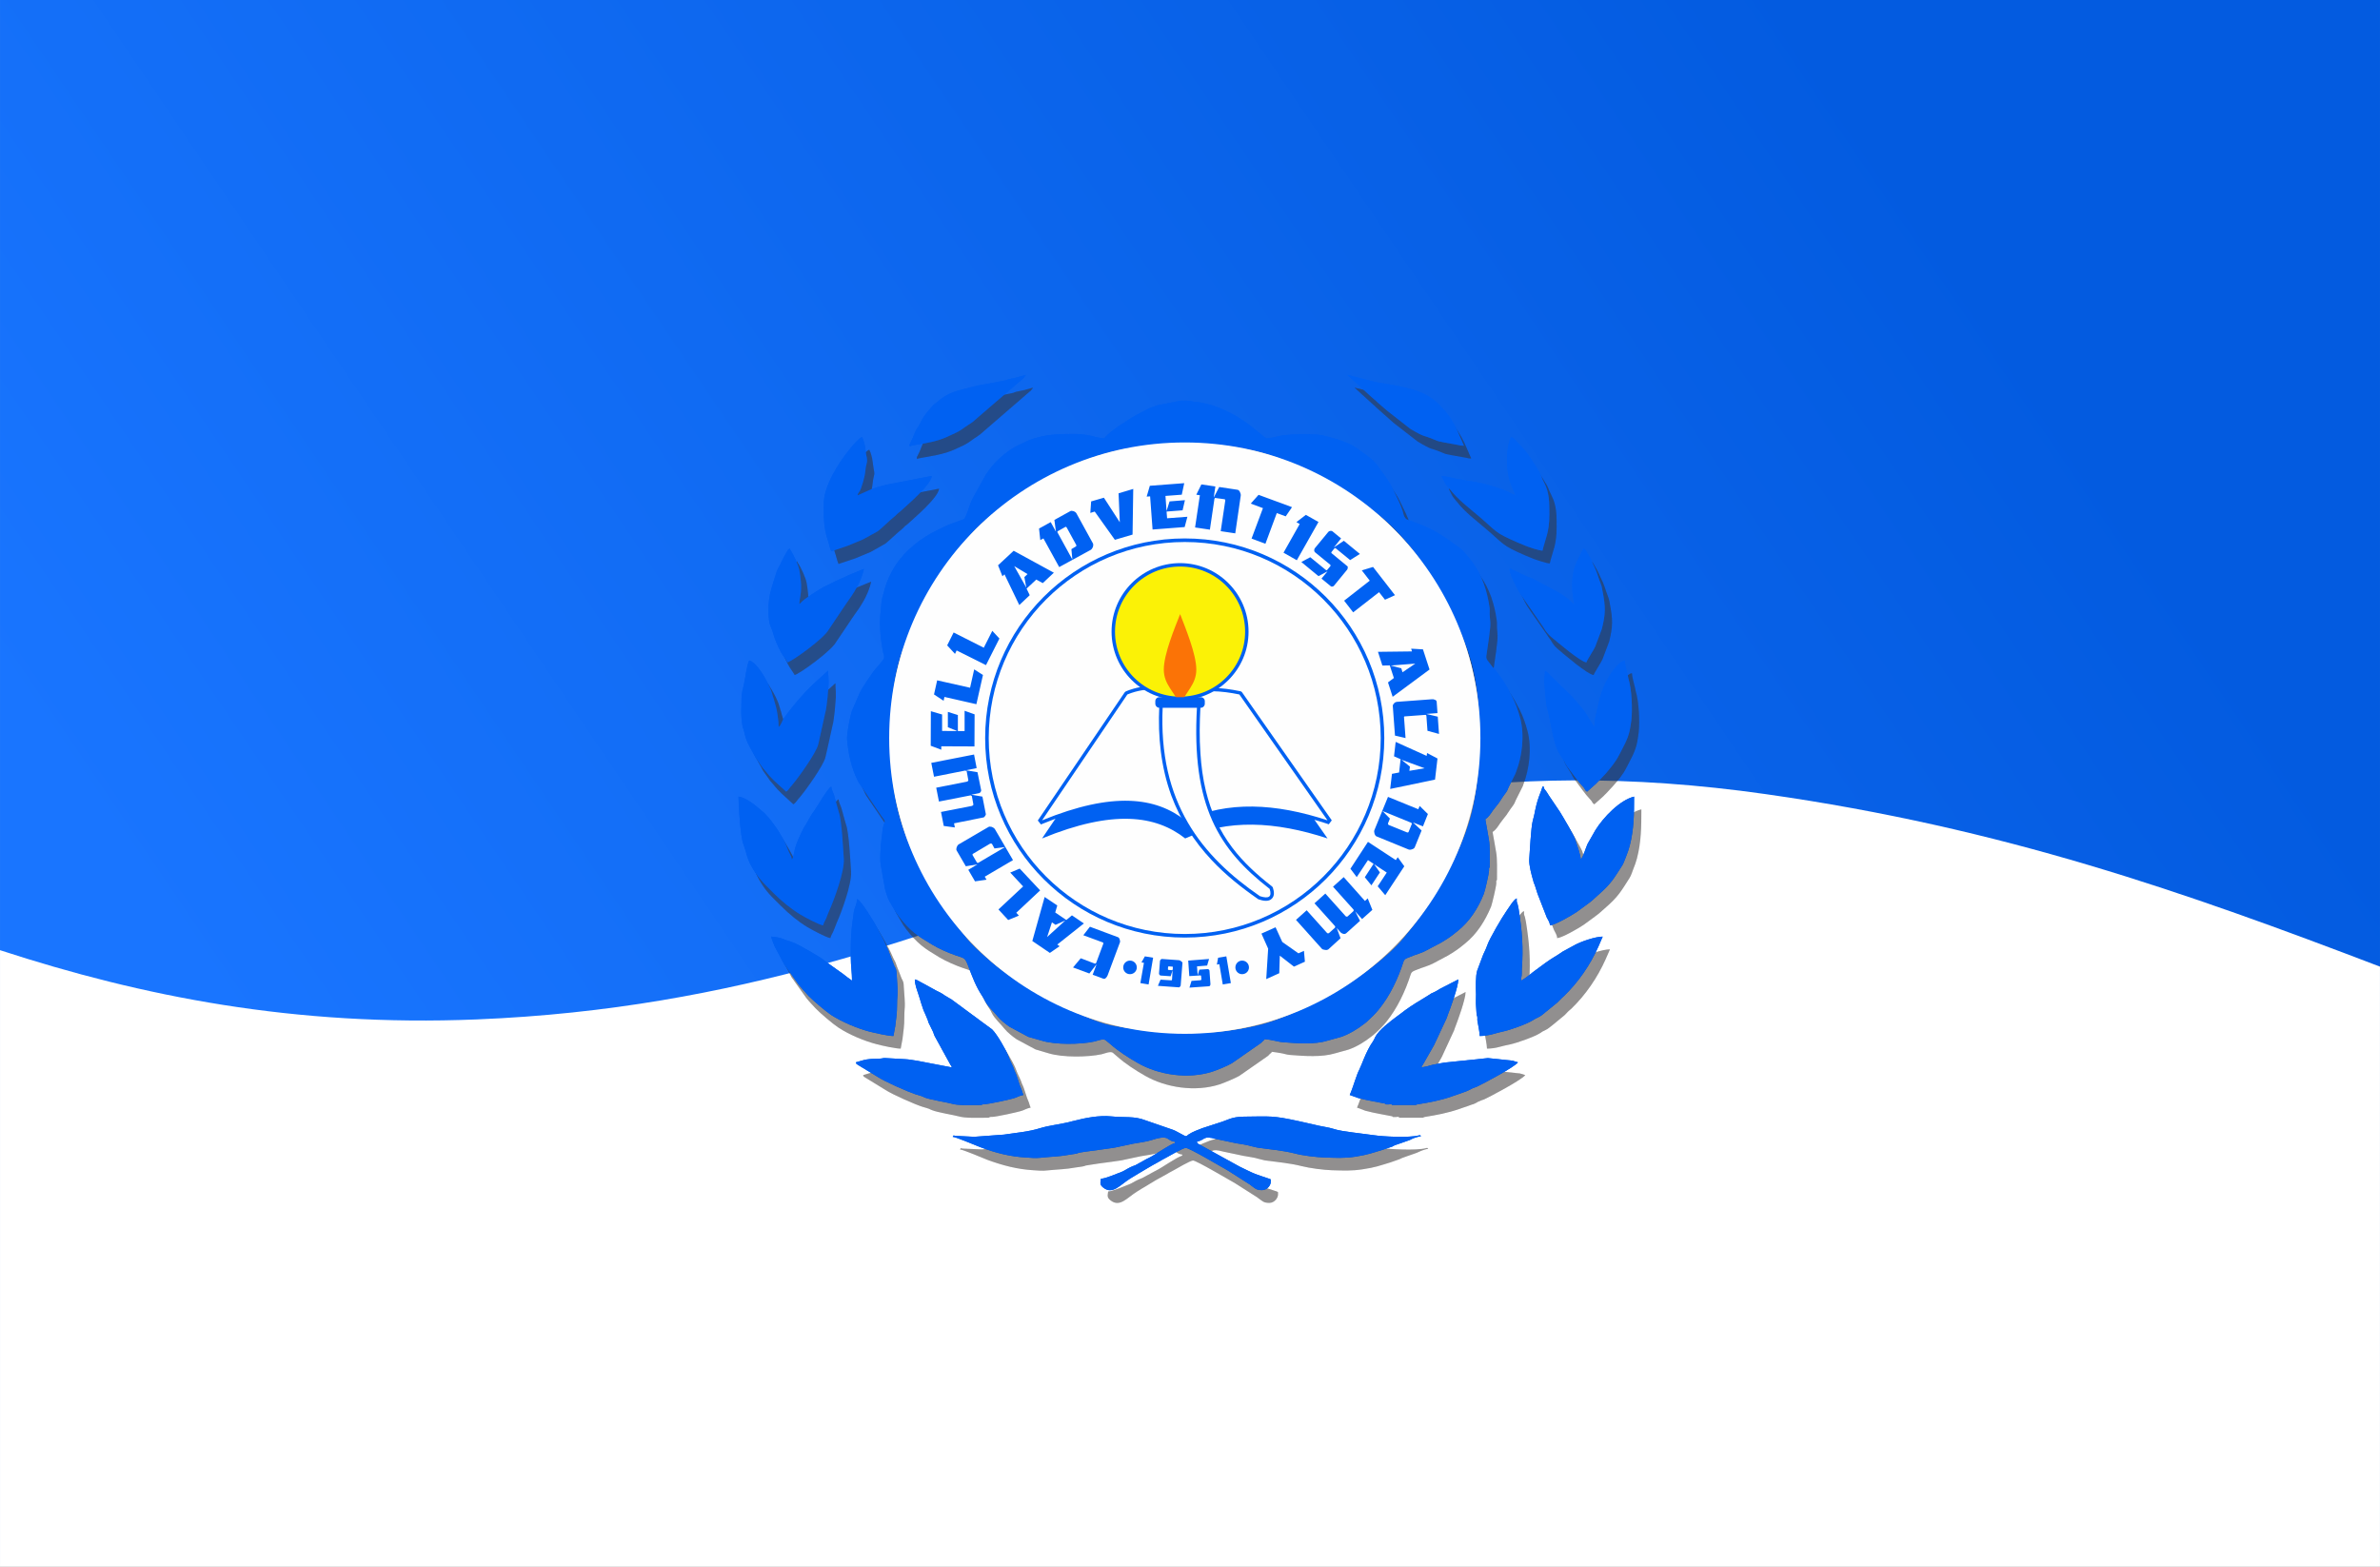 <?xml version="1.0" encoding="UTF-8"?>
<!DOCTYPE svg PUBLIC "-//W3C//DTD SVG 1.1//EN" "http://www.w3.org/Graphics/SVG/1.1/DTD/svg11.dtd">
<!-- Creator: CorelDRAW X7 -->
<svg xmlns="http://www.w3.org/2000/svg" xml:space="preserve" width="173.567mm" height="114.26mm" version="1.1" style="shape-rendering:geometricPrecision; text-rendering:geometricPrecision; image-rendering:optimizeQuality; fill-rule:evenodd; clip-rule:evenodd"
viewBox="0 0 17358 11427"
 xmlns:xlink="http://www.w3.org/1999/xlink">
 <rect x="0" y="0" width="17358" height="11427" fill="#808080" stroke="none"/>
 <defs>
  <style type="text/css">
   <![CDATA[
    .fil3 {fill:#0061F2}
    .fil8 {fill:#FB7306}
    .fil7 {fill:#FBF206}
    .fil5 {fill:#FEFEFE}
    .fil1 {fill:white}
    .fil6 {fill:#0061F2;fill-rule:nonzero}
    .fil2 {fill:#373435;fill-opacity:0.329}
    .fil4 {fill:#373435;fill-rule:nonzero;fill-opacity:0.329}
    .fil0 {fill:url(#id0)}
   ]]>
  </style>
  <linearGradient id="id0" gradientUnits="userSpaceOnUse" x1="3004.17" y1="9544.75" x2="14353.6" y2="1860.03">
   <stop offset="0" style="stop-opacity:1; stop-color:#1975FF"/>
   <stop offset="1" style="stop-opacity:1; stop-color:#035BE0"/>
  </linearGradient>
 </defs>
 <g id="Layer_x0020_1">
  <g id="_2274315180096">
   <polygon class="fil0" points="0,0 17358,0 17358,11405 0,11405 "/>
   <path class="fil1" d="M0 6930c1038,338 2148,559 3477,505 3858,-157 5385,-2216 9402,-1643 1731,246 3060,716 4479,1258l0 4377 -17358 0 0 -4497z"/>
  </g>
 </g>
 <g id="Layer_x0020_1_0">
  <g id="_2241728314048">
   <path class="fil2" d="M7157 8383l-136 -6c-18,-1 -7,-10 -20,6 26,3 160,60 200,76 111,41 219,69 336,76 32,2 66,6 104,1 78,-8 128,-7 210,-22 21,-4 40,-4 59,-10 14,-4 2,-3 25,-6 14,-2 17,-3 32,-5 48,-9 207,-26 239,-36l113 -24c43,-7 99,-15 139,-27 131,-42 102,9 164,14l0 9c-38,9 -143,85 -190,108 -9,5 -7,3 -15,8l-83 45c-5,3 -10,4 -16,7 -7,2 -11,5 -19,8 -25,11 -42,25 -67,34 -38,14 -112,48 -150,51 -3,30 -11,42 18,65 68,53 120,-20 195,-66 24,-15 43,-27 66,-40l66 -40c23,-14 45,-24 67,-37 23,-14 44,-25 68,-38 16,-9 120,-70 139,-70 25,0 269,145 304,164l162 103c42,30 47,42 91,42 36,0 66,-36 63,-68 -1,-15 3,-9 -11,-16l-86 -28c-46,-16 -85,-39 -129,-59l-298 -164c-10,-6 -11,-6 -15,-18 66,-15 42,-48 140,-21l147 31c28,6 82,12 107,21l49 12c88,12 182,20 269,42 59,15 159,28 222,30 80,2 137,6 222,-7 94,-14 122,-26 202,-50l68 -24c11,-5 10,-6 22,-10 34,-11 59,-22 91,-32 19,-6 28,-13 45,-19 12,-5 37,-13 50,-14 -7,-9 -6,-7 -14,-6 0,0 -2,1 -2,1 -69,18 -259,9 -329,-2l-154 -20c-49,-7 -101,-14 -146,-28 -15,-5 -29,-7 -49,-11 -34,-7 -66,-13 -98,-21l-99 -22c-192,-43 -203,-36 -400,-33 -93,1 -119,25 -180,44l-123 39c-35,14 -69,26 -102,47 -10,7 -9,12 -20,12 -7,0 -72,-40 -95,-47l-197 -69c-82,-33 -157,-19 -251,-29 -86,-9 -190,12 -274,34 -2,1 -6,2 -8,2l-31 8c-66,16 -140,23 -205,43 -87,27 -173,33 -265,46l-217 16 0 0z"/>
   <path class="fil3" d="M7104 8291l-136 -7c-18,-1 -7,-10 -20,7 26,2 160,60 200,75 111,42 219,70 336,76 32,2 66,6 104,2 78,-9 128,-7 210,-22 21,-4 40,-5 59,-10 14,-5 2,-3 25,-7 14,-2 17,-2 32,-5 49,-8 207,-26 239,-35l113 -24c43,-7 100,-15 139,-28 131,-42 102,10 164,14l0 10c-38,9 -143,85 -190,108 -8,4 -7,3 -15,7l-83 46c-5,2 -10,3 -16,6 -7,3 -11,5 -19,8 -25,12 -42,25 -66,35 -39,14 -113,48 -151,50 -3,31 -11,42 18,65 68,53 120,-19 195,-66 24,-14 44,-27 66,-40l66 -39c23,-15 45,-25 67,-38 23,-14 44,-25 68,-38 16,-9 120,-69 139,-69 25,-1 269,144 304,163l162 103c42,31 47,42 91,42 36,0 67,-36 63,-68 -1,-14 3,-9 -11,-15l-86 -29c-46,-16 -85,-39 -129,-59l-298 -164c-10,-6 -11,-5 -15,-18 66,-15 42,-47 140,-20l147 31c28,5 82,12 108,21l48 11c88,13 182,20 269,42 59,16 159,28 222,30 80,2 137,7 222,-6 94,-15 122,-27 202,-51l68 -23c11,-6 10,-7 22,-11 34,-11 60,-21 92,-32 18,-5 27,-13 44,-19 12,-4 37,-12 51,-14 -8,-9 -6,-7 -15,-5 0,0 -1,0 -2,0 -69,18 -259,9 -329,-2l-154 -20c-49,-7 -101,-13 -146,-28 -15,-5 -29,-7 -48,-11 -35,-6 -67,-13 -99,-21l-98 -22c-193,-42 -204,-35 -401,-33 -93,1 -118,26 -180,44l-123 40c-35,14 -69,25 -102,47 -10,7 -9,11 -20,11 -7,0 -72,-40 -95,-47l-197 -68c-82,-33 -157,-19 -251,-29 -86,-9 -190,11 -273,33 -3,1 -7,2 -9,2l-31 8c-66,16 -140,23 -205,43 -87,27 -173,33 -264,47l-218 16 0 0z"/>
   <path class="fil2" d="M7157 8383l-136 -6c-18,-1 -7,-10 -20,6 26,3 160,60 200,76 111,41 219,69 336,76 32,2 66,6 104,1 78,-8 128,-7 210,-22 21,-4 40,-4 59,-10 14,-4 2,-3 25,-6 14,-2 17,-3 32,-5 48,-9 207,-26 239,-36l113 -24c43,-7 99,-15 139,-27 131,-42 102,9 164,14l0 9c-38,9 -143,85 -190,108 -9,5 -7,3 -15,8l-83 45c-5,3 -10,4 -16,7 -7,2 -11,5 -19,8 -25,11 -42,25 -67,34 -38,14 -112,48 -150,51 -3,30 -11,42 18,65 68,53 120,-20 195,-66 24,-15 43,-27 66,-40l66 -40c23,-14 45,-24 67,-37 23,-14 44,-25 68,-38 16,-9 120,-70 139,-70 25,0 269,145 304,164l162 103c42,30 47,42 91,42 36,0 66,-36 63,-68 -1,-15 3,-9 -11,-16l-86 -28c-46,-16 -85,-39 -129,-59l-298 -164c-10,-6 -11,-6 -15,-18 66,-15 42,-48 140,-21l147 31c28,6 82,12 107,21l49 12c88,12 182,20 269,42 59,15 159,28 222,30 80,2 137,6 222,-7 94,-14 122,-26 202,-50l68 -24c11,-5 10,-6 22,-10 34,-11 59,-22 91,-32 19,-6 28,-13 45,-19 12,-5 37,-13 50,-14 -7,-9 -6,-7 -14,-6 0,0 -2,1 -2,1 -69,18 -259,9 -329,-2l-154 -20c-49,-7 -101,-14 -146,-28 -15,-5 -29,-7 -49,-11 -34,-7 -66,-13 -98,-21l-99 -22c-192,-43 -203,-36 -400,-33 -93,1 -119,25 -180,44l-123 39c-35,14 -69,26 -102,47 -10,7 -9,12 -20,12 -7,0 -72,-40 -95,-47l-197 -69c-82,-33 -157,-19 -251,-29 -86,-9 -190,12 -274,34 -2,1 -6,2 -8,2l-31 8c-66,16 -140,23 -205,43 -87,27 -173,33 -265,46l-217 16 0 0z"/>
   <path class="fil3" d="M7104 8291l-136 -7c-18,-1 -7,-10 -20,7 26,2 160,60 200,75 111,42 219,70 336,76 32,2 66,6 104,2 78,-9 128,-7 210,-22 21,-4 40,-5 59,-10 14,-5 2,-3 25,-7 14,-2 17,-2 32,-5 49,-8 207,-26 239,-35l113 -24c43,-7 100,-15 139,-28 131,-42 102,10 164,14l0 10c-38,9 -143,85 -190,108 -8,4 -7,3 -15,7l-83 46c-5,2 -10,3 -16,6 -7,3 -11,5 -19,8 -25,12 -42,25 -66,35 -39,14 -113,48 -151,50 -3,31 -11,42 18,65 68,53 120,-19 195,-66 24,-14 44,-27 66,-40l66 -39c23,-15 45,-25 67,-38 23,-14 44,-25 68,-38 16,-9 120,-69 139,-69 25,-1 269,144 304,163l162 103c42,31 47,42 91,42 36,0 67,-36 63,-68 -1,-14 3,-9 -11,-15l-86 -29c-46,-16 -85,-39 -129,-59l-298 -164c-10,-6 -11,-5 -15,-18 66,-15 42,-47 140,-20l147 31c28,5 82,12 108,21l48 11c88,13 182,20 269,42 59,16 159,28 222,30 80,2 137,7 222,-6 94,-15 122,-27 202,-51l68 -23c11,-6 10,-7 22,-11 34,-11 60,-21 92,-32 18,-5 27,-13 44,-19 12,-4 37,-12 51,-14 -8,-9 -6,-7 -15,-5 0,0 -1,0 -2,0 -69,18 -259,9 -329,-2l-154 -20c-49,-7 -101,-13 -146,-28 -15,-5 -29,-7 -48,-11 -35,-6 -67,-13 -99,-21l-98 -22c-193,-42 -204,-35 -401,-33 -93,1 -118,26 -180,44l-123 40c-35,14 -69,25 -102,47 -10,7 -9,11 -20,11 -7,0 -72,-40 -95,-47l-197 -68c-82,-33 -157,-19 -251,-29 -86,-9 -190,11 -273,33 -3,1 -7,2 -9,2l-31 8c-66,16 -140,23 -205,43 -87,27 -173,33 -264,47l-218 16 0 0z"/>
   <g>
    <path class="fil2" d="M9897 8078l61 23c64,18 184,37 193,40 18,5 -8,6 26,6 14,0 10,-2 18,-2 20,2 -3,7 18,7l156 0c22,0 5,-3 24,-6 82,-13 168,-29 247,-57l41 -14c20,-6 31,-11 51,-18 12,-3 13,-4 23,-8 15,-7 12,-6 24,-13 5,-2 18,-8 23,-10 11,-4 12,-4 23,-8 42,-19 277,-144 299,-177 -14,-4 -23,-9 -39,-12l-180 -19 -319 32c-30,7 -58,10 -85,16 -20,5 -18,7 -40,11 -9,2 -29,7 -42,8 8,-14 11,-20 20,-35l72 -125c3,-5 6,-12 9,-18l86 -186c2,-5 2,-9 4,-13 22,-56 79,-212 79,-265l-133 69c-11,7 -19,12 -31,19 -12,7 -20,9 -34,16 -12,6 -20,14 -31,20 -57,34 -105,61 -159,102 -20,15 -37,28 -57,43 -49,37 -136,102 -161,152 -7,14 -9,20 -17,32 -49,68 -84,177 -100,207 -17,31 -43,121 -59,160l-10 23 0 0 0 0z"/>
    <path class="fil2" d="M6995 7877l-250 -48c-28,-4 -64,-10 -89,-11l-143 -9c-20,-2 -22,4 -44,4 -32,1 -65,1 -95,7 -30,5 -54,14 -79,21 3,12 5,11 14,17l145 89c56,37 222,109 273,125 17,6 34,9 49,15 13,6 8,5 22,10 38,16 167,37 194,45 49,14 125,10 209,10 24,0 4,-3 24,-6 10,-1 -4,0 10,0 26,0 189,-34 224,-47 26,-10 23,-12 58,-21 -6,-11 -9,-25 -13,-37l-12 -30c0,0 -1,-2 -1,-2l-24 -73c-5,-15 -9,-20 -15,-35 -5,-15 -7,-21 -14,-36 -13,-26 -22,-47 -32,-74 -18,-45 -82,-156 -117,-190l-298 -219c-12,-6 -18,-13 -31,-20 -16,-9 -17,-10 -31,-19 -25,-17 -46,-23 -69,-37l-98 -53c-12,-8 -22,-14 -37,-18 0,38 15,74 24,102l8 26c5,14 9,31 14,47 5,13 9,27 14,41 3,12 3,10 8,20 0,0 4,8 4,8 4,9 1,3 4,10l17 39c2,8 4,13 6,21l28 59c11,17 9,23 18,42l114 206c7,14 6,4 11,21l0 0 0 0z"/>
    <path class="fil2" d="M5828 6361c-2,-26 -22,-49 -30,-76 -10,-29 -19,-48 -33,-72l-39 -67c-28,-41 -62,-87 -97,-122l-52 -44c-34,-29 -96,-73 -138,-77 0,70 15,294 35,345 31,81 20,105 86,206 44,67 82,99 138,155 57,57 122,111 191,153 28,17 141,77 167,80 6,-24 16,-34 24,-55 7,-19 14,-37 22,-56 38,-85 111,-286 105,-374 -4,-58 -15,-285 -36,-340l-18 -63c-6,-20 -10,-42 -17,-62 -7,-21 -18,-39 -20,-62 -23,6 -101,143 -125,177 -10,12 -12,16 -21,30l-38 66c-8,13 -12,18 -19,32 -12,25 -24,48 -34,71 -10,23 -21,50 -27,73 -9,33 -13,74 -24,82l0 0z"/>
    <path class="fil2" d="M11357 6842c37,-3 155,-71 193,-97l82 -60c27,-19 46,-37 72,-60 101,-88 117,-122 181,-222 12,-19 19,-44 28,-67 11,-26 19,-50 26,-76 31,-118 32,-233 32,-357 -104,25 -224,151 -282,244l-57 99c-12,24 -34,103 -50,115 0,-32 -31,-117 -43,-154 -9,-24 -94,-171 -109,-193l-81 -120c-7,-11 -12,-20 -20,-31 -10,-14 -16,-15 -17,-33l-9 0c-3,10 -6,20 -9,28 -25,62 -32,87 -46,151 -3,13 -3,20 -8,33l-9 41c-12,48 -21,225 -25,278 -2,42 18,116 28,150l2 7c0,1 0,3 1,3l1 6c1,0 1,2 1,2l8 20c7,21 13,42 20,63l67 171c9,19 22,36 23,59l0 0 0 0z"/>
    <path class="fil2" d="M6258 7002l0 73c0,62 9,113 9,170 -22,-15 -42,-30 -63,-48l-133 -95c-12,-8 -17,-14 -32,-23l-71 -44c-50,-27 -97,-57 -152,-76 -20,-7 -27,-7 -44,-16 -22,-11 -72,-19 -95,-19 3,17 20,59 27,73l70 132c8,10 14,18 21,29l84 118c10,11 12,17 23,28l48 52c34,35 124,112 164,138 78,52 193,100 281,122 37,10 136,32 174,32l13 -69c3,-26 6,-53 9,-74 7,-53 2,-108 8,-162 2,-21 -3,-93 -7,-140 -2,-38 -1,-38 -16,-66l-36 -92c-4,-13 -7,-21 -11,-30 -6,-13 -9,-15 -14,-27 -32,-75 -41,-82 -71,-140 -9,-18 -112,-191 -140,-199 -4,41 -13,53 -20,77 -6,22 -9,60 -13,87 -8,55 -13,125 -13,189l0 0 0 0z"/>
    <path class="fil2" d="M10845 7648c29,0 65,-5 88,-12 26,-7 57,-14 82,-19 50,-11 178,-56 219,-83 14,-10 17,-12 33,-19 26,-12 37,-25 59,-41l86 -71c9,-9 15,-15 24,-25 5,-4 7,-6 12,-11l10 -8c106,-102 192,-228 252,-362l32 -73c-54,0 -167,38 -216,68l-74 40c-16,9 -21,14 -36,23 -83,50 -98,66 -168,116 -12,8 -21,17 -33,26 -25,19 -40,33 -68,47 0,-19 2,-25 3,-37 3,-16 1,-29 2,-45 12,-158 2,-283 -23,-439 -12,-70 -15,-31 -14,-78 -21,5 -63,75 -76,93 -34,48 -122,200 -137,243 -14,41 -30,65 -38,90l-36 97c0,0 -1,1 -1,2 -13,40 -11,127 -9,175 0,27 -2,57 0,84l4 59c3,23 5,7 5,29 1,10 0,8 1,19 5,33 16,78 17,112l0 0z"/>
    <path class="fil2" d="M5786 5866c16,-10 21,-20 33,-35l7 -8c0,0 1,-1 2,-2 0,-1 1,-2 2,-3 1,0 1,-1 2,-2 1,-1 3,-4 4,-5 48,-57 166,-225 183,-284 5,-19 9,-36 13,-56l38 -172c10,-36 13,-75 18,-115l8 -97c1,-63 -3,-56 -3,-104l-74 67c-90,80 -179,183 -250,282 -14,20 -20,50 -37,63 0,-40 -11,-122 -21,-153l-10 -32c-3,-16 -6,-23 -10,-35 -8,-25 -11,-42 -22,-66 -24,-54 -93,-183 -153,-199 -18,39 -27,124 -37,173 -7,34 -17,56 -18,110 -1,93 -6,94 6,187 0,1 3,14 3,15l7 21c0,1 1,2 1,4l2 7c16,78 36,104 71,167 6,12 7,16 14,27l53 75c39,43 26,35 80,89l88 81 0 0 0 0z"/>
    <path class="fil2" d="M11683 5390c-13,-8 -14,-13 -16,-17 -72,-117 -48,-81 -148,-199l-146 -142c-18,-15 -29,-38 -52,-45 0,31 -5,41 -5,69 1,32 11,165 19,192l14 59c18,75 33,190 64,257 2,4 3,7 6,13l43 70c6,11 5,13 13,24 6,11 9,14 17,24 25,33 74,103 100,129 31,31 13,27 36,42l65 -58c8,-9 14,-14 23,-23l48 -52c38,-44 71,-80 100,-138 27,-54 63,-112 76,-180 4,-23 9,-51 11,-69 9,-85 3,-226 -22,-308l-4 -20c-7,-29 -23,-86 -23,-108 -34,3 -89,77 -108,107 -52,82 -73,158 -93,255 -8,39 -18,49 -18,118z"/>
    <path class="fil2" d="M11106 3706c-14,-4 -40,-21 -55,-28 -48,-21 -144,-51 -194,-62 -61,-13 -174,-27 -217,-40 -16,-4 -57,-11 -74,-12l26 52c10,16 23,30 36,46 57,73 136,132 206,192 138,116 113,120 286,195l58 24c23,9 101,36 125,36 22,-95 50,-131 50,-266 0,-82 1,-155 -37,-228 -31,-59 -11,-44 -66,-127 -45,-68 -55,-94 -125,-163 -14,-14 -31,-40 -51,-45 -31,59 -32,162 -28,220 4,58 17,108 40,157 6,13 17,37 20,49z"/>
    <path class="fil2" d="M6061 3765c0,105 -1,168 26,257l9 29c6,22 12,45 20,62l120 -40c39,-16 74,-31 113,-47l103 -58c23,-14 85,-77 127,-110 9,-7 13,-13 21,-21 10,-8 13,-8 23,-18 41,-38 220,-189 226,-255l-334 65c-9,3 -6,2 -18,5 -58,15 -75,20 -129,44l-60 28c2,-25 13,-17 26,-57 38,-113 25,-120 39,-174 6,-23 4,-26 1,-44l-3 -18c-6,-23 -4,-77 -31,-133 -22,6 -78,73 -94,93 -78,97 -185,265 -185,392l0 0 0 0z"/>
    <path class="fil2" d="M5658 4534c0,128 16,113 36,185 11,40 34,90 54,128 15,28 33,50 48,76 35,-8 266,-175 301,-239l125 -186c59,-81 109,-156 132,-256l-110 45c-51,26 -77,32 -140,66l-31 14c-35,16 -143,87 -166,109 -11,10 -13,14 -25,22 0,-37 20,-87 12,-164 -8,-70 -8,-92 -36,-155 -8,-16 -14,-28 -21,-43 -13,-26 -19,-26 -23,-41 -13,3 -13,7 -19,17 -41,65 -39,76 -65,123 -13,23 -13,31 -22,56l-30 97c-13,48 -20,90 -20,146l0 0 0 0z"/>
    <path class="fil2" d="M11536 4502c-27,-18 -32,-39 -123,-92l-182 -97c-17,-8 -27,-8 -43,-17l-107 -49c-14,-8 -11,-12 -17,-6 -6,6 14,61 17,67 60,126 53,106 128,215l103 149c15,27 32,47 56,67 46,39 212,181 255,184 5,-17 52,-88 64,-114l49 -130c27,-108 28,-159 4,-280 -2,-10 -4,-24 -6,-30l-10 -28c-20,-52 -22,-74 -50,-128 -13,-26 -16,-40 -38,-76 -14,-23 -17,-37 -36,-42 0,7 -37,65 -56,118 -4,10 -1,2 -5,13 -7,17 -9,32 -13,51 -13,76 -6,154 10,225l0 0 0 0z"/>
    <path class="fil2" d="M10730 3344l-51 -117c-25,-51 -62,-113 -101,-152 -9,-9 -11,-13 -19,-22 -30,-32 -85,-74 -128,-91 -23,-10 -35,-16 -59,-23 -93,-31 -188,-42 -284,-60l-209 -52 177 161c16,16 28,23 44,39l46 41c10,9 12,9 22,19l170 132c116,70 89,43 176,80 34,15 31,12 68,20l109 19c16,4 21,6 39,6l0 0 0 0z"/>
    <path class="fil2" d="M7535 2827l-64 18c-23,6 -48,8 -71,16 -14,6 0,2 -13,5l-58 12c-23,4 -48,9 -73,13 -21,5 -48,10 -70,13l-51 13c-99,27 -162,31 -253,112 -11,10 -14,9 -23,19 -10,10 -11,14 -21,25 -29,31 -52,61 -71,99 -19,40 -19,33 -32,55 -13,25 -22,58 -39,89 -4,9 -14,23 -8,28 10,11 -1,3 9,0 8,-1 3,-1 19,-4 80,-14 168,-27 242,-60 123,-54 97,-51 188,-110l368 -318c2,-1 5,-3 5,-4l16 -21 0 0 0 0z"/>
    <path class="fil2" d="M8552 3334c206,-24 537,8 734,68 188,57 441,179 593,281l234 169c208,163 370,413 495,644 47,87 130,274 162,374 91,282 90,684 50,977 -22,158 -56,275 -117,417 -108,248 -241,463 -409,667 -120,144 -325,291 -489,390 -125,76 -371,190 -502,231 -117,37 -329,71 -463,72 -46,0 -87,5 -133,4 -124,-1 -253,-9 -375,-27 -214,-31 -226,-34 -419,-116 -146,-62 -356,-169 -482,-264 -82,-61 -99,-66 -186,-144 -25,-23 -48,-43 -72,-66 -68,-64 -72,-79 -125,-144 -175,-215 -344,-519 -425,-779 -85,-269 -95,-695 -53,-976 33,-220 47,-229 120,-416 80,-206 215,-421 347,-596l126 -144c65,-63 144,-131 219,-184 276,-194 582,-364 926,-414 93,-14 163,-15 244,-24l0 0 0 0zm-445 -45c-90,-7 -100,-32 -233,-32 -119,0 -205,6 -316,46l-96 46c-86,47 -164,121 -218,203l-99 180c-20,40 -34,99 -53,135 -7,14 -12,13 -27,19 -44,16 -88,30 -129,50 -11,5 -17,10 -30,15l-61 30c-117,66 -222,159 -286,277 -33,61 -46,100 -64,169 0,1 -1,4 -1,5 0,1 -1,2 -1,3l-2 5c-2,6 -1,2 -5,16 -6,28 -5,53 -9,86 -12,91 -4,193 11,275l5 32c4,19 8,3 8,42 0,13 -69,86 -81,103l-50 73c-10,16 -16,26 -25,40 -5,8 -5,7 -10,17 -4,8 -6,11 -11,21l-57 130c-14,41 -39,168 -36,211 9,102 31,206 77,298 3,7 6,12 10,19l164 242c38,47 22,30 10,87l-14 115c-2,47 -9,105 -3,149l33 182c6,20 13,45 20,62 4,9 8,20 13,28 4,6 3,3 7,11 42,70 38,72 93,137 32,38 68,73 109,102 11,7 15,10 25,17l76 47c45,27 120,60 170,77 65,23 68,13 93,77 29,78 58,156 105,225 7,11 9,14 14,26 21,43 65,79 94,117 20,25 61,58 88,76l138 74 95 28c101,31 285,29 386,7 22,-5 62,-23 81,-12l35 30c60,53 130,98 200,138 154,89 369,120 544,64 38,-13 110,-43 144,-62l211 -147c5,-6 8,-8 13,-14 13,-12 7,1 13,-15 18,1 47,7 68,10 20,3 40,11 65,13 105,8 231,18 330,-12l97 -27c61,-21 120,-58 169,-97l5 -4c1,0 2,-1 3,-2l5 -4c33,-29 65,-60 93,-94 82,-102 139,-224 179,-348 7,-23 27,-26 48,-35 38,-16 81,-26 118,-46l107 -57c39,-23 78,-49 111,-77l10 -8c89,-71 149,-168 192,-271 8,-22 37,-144 38,-169 1,-15 -2,-9 0,-17 2,-16 5,6 5,-15 0,-49 3,-150 -6,-195l-15 -86c-3,-23 -9,-43 -11,-62 24,-16 39,-40 55,-64l12 -16c11,-16 20,-25 32,-41 12,-17 19,-28 31,-46 11,-16 22,-28 30,-44 5,-10 5,-14 11,-25l49 -98c3,-8 3,-7 4,-13l2 -4c40,-104 62,-257 29,-384 -15,-56 -32,-106 -58,-158 -40,-79 -88,-156 -148,-223 -8,-9 -9,-10 -16,-20 -26,-35 -31,-31 -22,-80l16 -112c5,-59 14,-74 6,-147 -3,-23 1,-47 -3,-70 -17,-118 -52,-229 -121,-324 -29,-41 -64,-88 -106,-118 -90,-65 -177,-127 -283,-165l-93 -35c-8,-5 -4,-2 -10,-9 -12,-15 -15,-34 -20,-52 -17,-54 -45,-106 -69,-156 -23,-48 -53,-93 -86,-134l-17 -25c-32,-51 -88,-90 -136,-124 -14,-11 -26,-20 -43,-30 -71,-43 -155,-63 -233,-83l-49 -6c-73,-5 -157,-4 -229,4 -37,4 -82,19 -120,23 -22,1 -28,-11 -44,-24l-79 -63c-41,-31 -83,-60 -129,-85 -85,-46 -168,-80 -265,-92 -14,-2 -20,-1 -33,-4 -26,-7 -56,-6 -85,-6l-172 34c-27,9 -53,18 -75,30 -127,64 -90,46 -197,114 -30,19 -96,68 -115,96l0 0 0 0z"/>
    <path class="fil2" d="M8694 3319c1191,0 2156,966 2156,2156 0,1191 -965,2156 -2156,2156 -1191,0 -2156,-965 -2156,-2156 0,-1190 965,-2156 2156,-2156z"/>
    <path class="fil4" d="M7954 6914l48 -62 204 75c6,3 10,8 13,16 3,9 4,16 2,22l-90 241c-3,7 -7,14 -13,20 -6,5 -12,7 -18,5l-78 -30 28 -76 -53 67 -118 -44 56 -67 103 39c1,1 3,0 5,0 2,-1 4,-3 5,-5l52 -140c1,-4 0,-7 -5,-9l-141 -52 0 0 0 0zm-282 -280l92 62 -15 52 81 54 41 -34 87 59 -195 155 18 12 -71 49 -128 -87 90 -322 0 0 0 0zm53 186l-35 107 133 -122 -72 32 -26 -17zm-304 -363l69 -30 149 160 -174 163 19 20 -78 32 -71 -77 179 -167 -93 -101zm-158 -333c5,-4 13,-3 23,0 11,3 18,9 22,16l133 225 -206 121 13 23 -84 12 -49 -84 67 -40 -85 14 -67 -115c-3,-5 -3,-13 0,-23 4,-11 8,-17 14,-21l219 -128 0 0 0 0zm11 122l-123 73c-2,1 -4,2 -5,4 0,2 -1,4 0,5l32 55c1,1 3,2 5,2 3,1 5,0 6,0l194 -114 -77 9 -18 -32c-2,-2 -5,-3 -9,-3 -1,0 -3,0 -5,1l0 0 0 0zm-117 -651l19 100 -79 15 85 15 27 132c0,4 -1,8 -5,13 -3,4 -7,7 -11,8l-56 11 80 14 26 127c0,4 -1,9 -6,15 -4,6 -8,9 -12,10l-215 42 6 30 -80 -11 -20 -102 225 -44c2,0 5,-2 8,-4 3,-2 4,-5 3,-7l-11 -60c-1,-1 -2,-2 -5,-4 -2,-1 -4,-2 -5,-2l-230 46 -20 -102 224 -44c3,0 5,-2 8,-4 2,-2 3,-5 2,-8l-12 -64 -11 -4 -227 45 -20 -101 312 -62zm-69 -319l73 27 -1 234 -242 -1 0 25 -77 -30 1 -252 82 25 0 120 111 1 -69 -28 0 -113 73 24 0 117 49 0 0 -149 0 0 0 0zm70 -302l64 41 -48 213 -233 -52 -6 27 -70 -46 23 -102 240 54 30 -135 0 0 0 0zm132 -280l52 55 -98 195 -214 -107 -12 25 -57 -62 47 -94 220 111 62 -123 0 0 0 0zm449 -424l-82 76 -46 -27 -71 67 23 48 -76 71 -108 -224 -15 15 -32 -80 113 -106 294 160 0 0 0 0zm-193 10l-96 -58 88 157 -14 -78 22 -21zm479 -222c2,5 2,13 -2,23 -3,11 -9,18 -16,22l-229 126 -115 -209 -23 12 -9 -84 85 -47 38 68 -12 -85 117 -64c5,-3 13,-2 23,1 11,4 17,9 21,15l122 222 0 0 0 0zm-123 8l-69 -126c-1,-2 -3,-3 -4,-4 -3,-1 -4,-1 -6,0l-55 30c-2,1 -2,2 -3,5 0,2 0,4 1,6l108 197 -7 -77 32 -18c3,-1 4,-4 4,-8 0,-2 0,-3 -1,-5l0 0 0 0zm416 -407l-5 332 -129 39 -147 -206 -32 10 6 -84 93 -28 116 180 -9 -212 107 -31 0 0zm395 203l-20 74 -234 18 -18 -242 -25 2 23 -78 251 -19 -18 83 -119 9 8 111 22 -71 112 -8 -17 74 -117 9 4 49 148 -11 0 0 0 0zm349 121l-106 -16 32 -222c2,-7 -1,-10 -5,-11l-66 -10c-4,0 -6,2 -7,8l-33 223 -108 -16 35 -234 -26 -4 37 -76 102 15 -12 82 40 -77 133 19c7,1 13,7 18,17 5,10 7,18 6,27l-40 275zm414 -191l-46 67 -65 -24 -83 223 -101 -37 82 -222 -88 -33 57 -64 244 90 0 0 0 0zm35 387l-97 -55 118 -210 -25 -14 69 -53 93 52 -158 280zm271 186c-2,2 -6,4 -11,5 -6,1 -10,0 -13,-2l-67 -55 44 -53 -66 35 -125 -103 65 -36 115 94c1,2 3,2 5,1 2,0 4,-2 5,-3l21 -26c1,-1 2,-3 2,-5 0,-2 -1,-4 -2,-5l-111 -92c-3,-2 -6,-7 -6,-13 0,-7 1,-12 4,-15l98 -120c4,-4 9,-7 15,-8 7,-1 12,0 16,4l63 52 -53 65 73 -49 117 96 -71 46 -105 -86c-2,-2 -4,-2 -6,-2 -3,1 -4,3 -6,4l-19 24c-1,1 -2,3 -1,5 0,2 0,4 2,5l115 95c3,2 3,6 2,12 0,6 -2,11 -5,14l-95 116zm445 68l-74 33 -42 -55 -189 147 -66 -85 187 -145 -58 -75 82 -25 160 205 0 0 0 0zm-17 742l-34 -106 43 -31 -30 -93 -54 2 -32 -100 248 -3 -7 -21 87 5 48 148 -269 199 0 0 0 0zm72 -179l93 -64 -179 15 77 19 9 30 0 0zm22 480l-77 -18 -16 -218c0,-5 3,-11 9,-18 6,-6 13,-10 19,-10l257 -20c7,0 15,1 22,4 8,3 12,8 12,15l7 82 -82 7 84 19 9 127 -84 -23 -8 -111c0,-1 -1,-2 -2,-4 -2,-1 -4,-2 -7,-2l-149 12c-4,0 -6,2 -5,8l11 150 0 0 0 0zm-112 370l13 -110 52 -10 11 -96 -48 -22 12 -104 226 101 3 -21 76 41 -18 154 -327 67zm140 -131l111 -19 -169 -62 62 50 -4 31 0 0zm-240 478c-5,-3 -10,-9 -14,-19 -4,-11 -4,-19 -1,-27l98 -243 222 90 10 -24 60 60 -36 90 -73 -29 63 59 -50 123c-3,5 -9,10 -19,14 -10,3 -19,4 -25,1l-235 -95 0 0 0 0zm90 -84l133 54c2,1 4,1 6,1 2,-1 4,-2 5,-3l23 -59c1,-2 0,-3 -1,-5 -1,-3 -2,-4 -4,-5l-208 -84 54 55 -14 35c-1,2 -1,5 2,8 1,2 2,3 4,3l0 0 0 0zm-234 381l-46 -62 128 -196 203 134 14 -21 48 66 -139 211 -55 -66 66 -100 -93 -61 43 61 -62 94 -48 -60 64 -97 -41 -27 -82 124 0 0 0 0zm-443 311l78 -70 148 166c1,1 4,2 7,3 4,0 6,-1 7,-2l43 -38c2,-2 3,-5 3,-9 0,-1 -1,-3 -2,-4l-149 -166 79 -72 148 166c2,1 4,2 6,3 4,1 6,0 8,-1l41 -37c2,-2 3,-5 3,-8 0,-3 0,-5 -2,-8l-148 -165 78 -69 155 173 20 -18 34 83 -75 68 -50 -56 35 68 -100 91c-6,5 -13,6 -22,5 -8,-2 -15,-6 -21,-12l-27 -31 28 75 -90 81c-5,4 -12,5 -23,4 -11,-1 -19,-4 -23,-9l-189 -211 0 0 0 0zm-217 433l14 -223 -49 -109 103 -47 49 108 118 83 40 -18 7 79 -80 36 -103 -81 -4 129 -95 44 0 0 0 -1z"/>
    <path class="fil2" d="M8294 7099c28,0 50,22 50,49 0,28 -22,50 -50,50 -27,0 -49,-22 -49,-50 0,-27 22,-49 49,-49z"/>
    <path class="fil2" d="M9112 7099c28,0 50,22 50,49 0,28 -22,50 -50,50 -27,0 -49,-22 -49,-50 0,-27 22,-49 49,-49z"/>
    <path class="fil4" d="M8430 7273l-60 -10 26 -148 -18 -3 25 -44 60 10 -33 195 0 0 0 0zm234 7c0,3 -2,6 -6,9 -3,3 -5,5 -7,5l-153 -12 19 -45 78 6c3,0 5,-2 5,-7l5 -67 -14 44 -73 -6c-3,0 -5,-1 -8,-5 -3,-3 -5,-6 -5,-9l8 -92c0,-2 2,-5 5,-9 4,-4 7,-6 9,-6l124 10c5,0 11,3 17,7 6,5 9,9 9,13l-13 164 0 0zm-58 -116l1 -17c0,-1 0,-2 -1,-3 -1,-1 -1,-2 -2,-2l-27 -2c-1,0 -2,1 -3,2 -1,1 -1,2 -2,3l-1 16c0,1 1,2 1,3 1,1 2,2 3,2l26 2c1,0 2,0 3,-1 1,-2 2,-2 2,-3zm265 -77l-14 47 -74 6 5 65 12 -40 60 -5c3,0 6,1 9,4 3,3 5,5 5,8l7 97c0,4 -1,7 -2,11 -2,4 -5,6 -8,6l-143 11 15 -49 66 -5c1,0 2,-1 4,-3 1,-1 2,-2 2,-4l-2 -26c0,0 -1,-1 -2,-2 -2,-1 -3,-2 -4,-2l-80 6 -8 -114 152 -11zm159 176l-59 10 -25 -148 -18 3 9 -50 60 -10 33 195 0 0 0 0z"/>
    <path class="fil2" d="M8694 4046c789,0 1429,639 1429,1429 0,790 -640,1430 -1429,1430 -790,0 -1430,-640 -1430,-1430 0,-790 640,-1429 1430,-1429zm0 -26c804,0 1455,651 1455,1455 0,804 -651,1456 -1455,1456 -804,0 -1456,-652 -1456,-1456 0,-804 652,-1455 1456,-1455z"/>
    <path class="fil2" d="M8275 5290c148,-61 285,-38 419,0 137,-36 268,-28 398,0l643 917c-379,-125 -730,-142 -1039,0 -212,-167 -522,-213 -1043,0l622 -917z"/>
    <path class="fil2" d="M8694 5132c135,-34 268,-27 403,2l5 1 7 5 657 936 -22 28 -17 -5c-333,-110 -693,-152 -1020,-1l-7 3 -13 -2 -6 -4c-115,-91 -246,-132 -391,-137 -210,-7 -435,62 -628,140l-17 7 -23 -28 634 -936 6 -4 3 -2c146,-60 283,-43 429,-3z"/>
    <path class="fil2" d="M8275 5158c148,-61 285,-38 419,0 137,-36 268,-27 398,0l643 917c-379,-125 -730,-142 -1039,0 -212,-167 -522,-213 -1043,0l622 -917z"/>
    <path class="fil2" d="M8659 4200c276,0 500,224 500,499 0,276 -224,500 -500,500 -275,0 -499,-224 -499,-500 0,-275 224,-499 499,-499z"/>
    <path class="fil2" d="M8659 4225c263,0 475,213 475,474 0,262 -212,475 -475,475 -261,0 -474,-212 -474,-475 0,-261 213,-474 474,-474z"/>
    <path class="fil2" d="M9337 6569c8,24 13,55 -7,76 -24,27 -66,17 -96,8l-1 -1 -4 -2 -1 -1c-121,-83 -237,-176 -338,-283 -129,-138 -228,-293 -294,-470 -76,-208 -99,-432 -88,-652l1 -10 14 -14 271 3 15 16 -1 10c-6,112 -8,225 0,337 6,93 18,185 40,276 37,152 98,288 193,413 81,108 181,199 288,281l2 3 5 6 1 4 0 0 0 0z"/>
    <path class="fil2" d="M8533 5245l250 2c-42,723 160,1041 530,1329 18,56 -4,74 -71,53 -421,-289 -744,-680 -709,-1384l0 0 0 0z"/>
    <path class="fil2" d="M8659 4572c40,102 119,292 119,404 0,111 -79,161 -119,263 -39,-102 -118,-152 -118,-263 0,-112 79,-302 118,-404z"/>
    <path class="fil2" d="M8508 5178l303 0c16,0 29,13 29,29l0 18c0,16 -13,29 -29,29l-303 0c-16,0 -29,-13 -29,-29l0 -18c0,-16 13,-29 29,-29z"/>
    <path class="fil3" d="M9844 7986l61 22c64,18 184,37 193,40 19,5 -8,7 26,7 14,0 10,-3 18,-2 20,2 -3,6 18,6l156 0c22,0 5,-2 24,-5 82,-13 169,-29 247,-57l41 -14c20,-7 31,-11 51,-18 12,-4 13,-4 23,-9 15,-6 12,-6 25,-12 4,-3 17,-9 22,-10 11,-5 12,-4 23,-9 42,-19 277,-144 299,-177 -14,-3 -23,-8 -39,-12l-180 -19 -319 33c-29,6 -58,10 -85,16 -20,4 -18,6 -39,11 -10,2 -30,6 -43,8 8,-15 11,-21 20,-35l72 -126c3,-6 6,-12 9,-19l86 -184c2,-6 2,-9 4,-14 22,-55 79,-211 79,-264l-132 68c-12,7 -20,12 -32,19 -12,7 -20,9 -34,16 -12,7 -20,14 -31,20 -56,34 -104,62 -159,102 -20,16 -37,28 -57,43 -49,36 -136,102 -161,152 -7,15 -9,20 -17,33 -49,68 -84,177 -100,207 -17,30 -43,120 -59,159l-10 24 0 0 0 0z"/>
    <path class="fil3" d="M6942 7785l-250 -48c-28,-4 -64,-11 -89,-12l-142 -8c-21,-2 -22,3 -45,4 -32,1 -65,1 -95,6 -30,5 -54,15 -79,21 3,12 5,12 14,18l145 88c56,37 222,109 273,126 17,6 34,9 49,15 13,5 8,4 22,10 38,15 167,36 194,44 49,15 125,10 209,10 24,0 4,-3 24,-5 10,-2 -4,0 10,-1 26,0 189,-34 224,-47 26,-10 23,-12 58,-20 -6,-12 -9,-26 -13,-38l-12 -29c0,-1 -1,-2 -1,-3l-24 -72c-5,-16 -9,-21 -15,-36 -5,-15 -7,-21 -14,-36 -13,-26 -22,-46 -32,-73 -18,-46 -82,-157 -117,-191l-298 -220c-11,-5 -18,-11 -31,-18 -16,-9 -17,-10 -31,-20 -25,-16 -45,-22 -69,-37l-97 -53c-13,-7 -23,-14 -38,-17 0,37 15,74 24,102l8 25c5,14 9,31 14,46 5,13 9,28 14,42 4,11 3,10 8,20 0,1 4,9 4,9 4,9 1,2 4,9l17 40c3,7 4,13 6,20l29 59c10,18 8,24 17,42l114 207c7,13 7,4 11,21l0 0 0 0z"/>
    <path class="fil3" d="M5775 6268c-2,-26 -22,-49 -30,-75 -10,-29 -19,-48 -33,-73l-39 -66c-28,-41 -61,-87 -97,-123l-52 -44c-33,-29 -96,-73 -138,-77 0,71 15,294 35,345 31,81 20,105 86,207 44,66 82,98 138,155 58,57 122,110 191,152 28,18 142,78 167,80 6,-24 16,-34 24,-55 7,-18 14,-37 22,-55 38,-86 111,-286 105,-375 -4,-57 -15,-284 -36,-339l-18 -64c-6,-20 -10,-41 -17,-62 -7,-20 -18,-39 -20,-62 -23,7 -101,143 -125,177 -10,13 -12,17 -21,30l-38 67c-8,12 -12,18 -19,31 -12,25 -24,48 -34,71 -10,23 -21,51 -27,74 -9,32 -13,73 -24,81l0 0z"/>
    <path class="fil3" d="M11305 6749c37,-3 154,-71 192,-96l82 -60c28,-19 46,-38 72,-61 101,-88 117,-122 181,-221 12,-20 19,-45 29,-68 10,-25 18,-49 25,-75 31,-118 32,-234 32,-358 -104,25 -224,151 -282,244l-57 100c-12,24 -34,102 -50,114 0,-31 -31,-116 -43,-153 -9,-25 -94,-171 -109,-194l-81 -120c-7,-11 -12,-20 -20,-31 -10,-14 -16,-15 -17,-33l-9 0c-3,10 -6,20 -9,28 -25,63 -32,87 -46,151 -3,13 -3,21 -7,34l-10 40c-12,48 -21,225 -25,279 -2,42 18,116 28,149l2 8c0,1 0,2 1,3l1 5c1,1 1,2 1,3l8 19c7,22 13,43 20,63l67 172c9,18 22,35 24,58l0 0 0 0z"/>
    <path class="fil3" d="M6205 6909l0 73c0,63 9,113 9,170 -22,-15 -42,-30 -63,-47l-133 -95c-12,-8 -17,-15 -32,-24l-71 -43c-50,-28 -97,-58 -152,-77 -20,-7 -27,-7 -44,-15 -22,-11 -72,-20 -95,-20 4,17 20,59 27,74l70 131c8,11 14,18 21,30l84 117c10,11 12,16 23,27l48 54c34,34 124,111 164,138 78,51 193,99 281,122 37,9 136,32 174,32l13 -70c3,-25 6,-52 9,-74 7,-52 2,-107 8,-161 2,-22 -3,-94 -6,-141 -3,-37 -2,-38 -17,-65l-36 -93c-4,-12 -7,-20 -11,-30 -6,-12 -9,-15 -14,-27 -32,-74 -41,-81 -71,-140 -9,-18 -112,-191 -140,-198 -3,40 -13,52 -20,77 -6,22 -9,59 -13,87 -8,54 -13,125 -13,188l0 0 0 0z"/>
    <path class="fil3" d="M10792 7556c29,0 65,-6 89,-12 25,-8 56,-15 81,-21 50,-10 178,-56 219,-83 14,-9 18,-11 33,-18 27,-12 38,-24 59,-41l86 -70c9,-9 15,-16 25,-25 5,-5 6,-7 11,-11l10 -9c106,-102 192,-227 252,-361l32 -74c-54,0 -167,38 -216,68l-74 40c-16,10 -21,15 -36,24 -83,50 -98,65 -168,116 -12,8 -21,16 -33,26 -25,18 -40,32 -68,47 0,-19 2,-26 4,-38 2,-16 0,-29 1,-44 12,-158 2,-284 -23,-440 -12,-70 -15,-30 -14,-78 -21,6 -63,76 -76,94 -34,48 -122,200 -137,243 -14,41 -30,65 -38,90l-36 96c0,0 0,2 -1,2 -13,41 -11,127 -9,175 0,27 -2,56 0,83l4 60c3,23 5,8 6,30 0,10 -1,7 0,19 5,32 16,77 17,112l0 0z"/>
    <path class="fil3" d="M5734 5774c16,-11 20,-21 32,-36l7 -7c0,-1 1,-2 2,-3 0,0 1,-2 2,-2 1,-1 1,-2 2,-3 1,-1 3,-4 4,-5 48,-57 166,-224 183,-284 5,-19 9,-35 13,-56l38 -172c10,-35 13,-75 18,-115l8 -96c1,-64 -3,-56 -3,-104l-74 67c-90,79 -179,183 -250,282 -13,19 -19,49 -37,62 0,-40 -11,-121 -21,-152l-9 -32c-4,-16 -7,-24 -11,-36 -8,-25 -11,-41 -22,-65 -24,-55 -93,-184 -152,-200 -19,40 -27,125 -38,173 -7,34 -17,56 -18,111 -1,92 -6,94 6,187 0,0 3,13 3,15l7 20c0,2 1,3 1,4l2 7c16,78 37,104 71,168 6,11 8,15 14,26l53 75c39,44 26,35 80,90l89 81 0 0 0 0z"/>
    <path class="fil3" d="M11630 5298c-13,-8 -14,-14 -16,-17 -71,-118 -48,-82 -148,-200l-146 -142c-18,-14 -29,-38 -52,-44 0,30 -5,41 -5,69 1,32 11,165 19,192l14 59c18,74 33,190 64,256 2,4 3,8 6,13l44 71c6,11 4,12 12,24 6,11 10,13 17,24 25,32 74,102 100,128 31,31 13,28 36,43l65 -58c9,-9 14,-15 23,-23l49 -52c37,-45 70,-81 99,-139 27,-53 63,-112 76,-180 4,-23 9,-51 11,-69 9,-85 3,-225 -22,-307l-4 -20c-7,-29 -22,-86 -22,-109 -35,3 -90,77 -109,107 -52,82 -73,158 -93,255 -8,39 -18,50 -18,119z"/>
    <path class="fil3" d="M11053 3613c-13,-3 -40,-20 -55,-27 -48,-21 -144,-51 -194,-62 -61,-14 -174,-27 -217,-40 -16,-5 -57,-11 -74,-13l26 52c10,17 24,31 36,46 57,73 136,133 206,192 138,117 113,120 286,195l58 24c23,10 101,36 125,36 22,-94 50,-131 50,-265 0,-83 1,-156 -37,-229 -31,-58 -11,-44 -65,-126 -46,-69 -56,-95 -126,-164 -14,-14 -31,-39 -51,-45 -31,59 -32,162 -28,220 4,58 17,109 40,158 6,12 17,36 20,48z"/>
    <path class="fil3" d="M6008 3673c0,105 -1,167 26,256l9 29c6,22 12,46 20,63l120 -41c39,-16 74,-30 113,-47l103 -57c23,-14 85,-78 127,-111 9,-7 13,-13 21,-20 10,-9 13,-9 23,-19 41,-38 220,-189 226,-255l-334 65c-9,3 -6,2 -18,5 -58,15 -74,20 -129,45l-60 27c2,-25 13,-16 26,-56 38,-113 25,-121 39,-174 6,-24 4,-26 2,-45l-4 -17c-6,-24 -4,-78 -31,-134 -22,7 -78,73 -94,94 -78,96 -185,265 -185,392l0 0 0 0z"/>
    <path class="fil3" d="M5605 4442c0,127 16,112 36,184 11,41 34,91 54,129 15,28 34,49 48,76 35,-8 267,-175 301,-239l125 -186c59,-82 109,-157 132,-257l-110 45c-51,26 -77,32 -140,66l-31 15c-35,16 -142,86 -166,108 -11,10 -13,15 -24,22 0,-37 19,-87 11,-163 -8,-71 -8,-92 -36,-155 -8,-17 -14,-29 -21,-43 -13,-27 -19,-26 -23,-42 -13,4 -13,7 -19,17 -40,66 -39,77 -65,123 -13,23 -13,32 -22,56l-30 98c-13,47 -20,90 -20,146l0 0 0 0z"/>
    <path class="fil3" d="M11483 4410c-27,-19 -32,-39 -123,-93l-182 -97c-17,-8 -27,-7 -43,-16l-107 -50c-14,-8 -11,-11 -17,-5 -6,5 14,60 17,66 60,126 54,107 128,215l103 149c15,27 32,47 56,68 46,38 212,180 255,184 5,-18 52,-88 64,-114l49 -131c27,-108 28,-159 4,-279 -2,-11 -4,-24 -6,-31l-10 -28c-20,-52 -22,-73 -49,-128 -14,-25 -17,-40 -39,-76 -14,-22 -17,-37 -36,-42 0,7 -37,65 -56,118 -4,10 -1,2 -5,13 -7,17 -9,32 -13,52 -13,75 -6,154 10,225l0 0 0 0z"/>
    <path class="fil3" d="M10677 3251l-51 -117c-25,-50 -62,-113 -101,-151 -9,-9 -11,-14 -19,-22 -30,-33 -85,-74 -128,-92 -23,-9 -35,-15 -59,-23 -93,-30 -188,-41 -284,-59l-209 -53 177 162c16,15 28,22 44,39l46 40c10,9 12,9 22,19l170 133c116,69 89,42 177,80 33,14 30,11 67,19l109 20c16,3 21,5 39,5l0 0 0 0z"/>
    <path class="fil3" d="M7482 2734l-64 18c-23,7 -48,9 -71,17 -14,5 0,2 -13,5l-57 11c-24,5 -49,9 -74,14 -21,4 -48,9 -69,12l-52 13c-99,27 -162,32 -253,113 -11,9 -14,9 -23,18 -10,10 -11,14 -21,25 -28,31 -52,61 -70,99 -20,41 -20,33 -32,55 -14,25 -23,58 -40,89 -4,9 -14,24 -8,29 10,10 -1,2 9,0 8,-2 3,-2 19,-5 80,-13 168,-26 242,-60 123,-54 97,-51 188,-109l369 -318c1,-2 4,-4 5,-5l15 -21 0 0 0 0z"/>
    <path class="fil3" d="M8499 3241c206,-24 537,8 734,68 188,57 441,180 593,282l234 168c208,163 370,414 495,645 47,86 130,273 162,374 91,281 90,683 50,977 -22,158 -56,275 -117,417 -108,248 -241,462 -409,666 -120,145 -325,291 -489,390 -125,76 -371,191 -502,231 -117,37 -329,72 -463,73 -46,1 -87,5 -133,4 -124,-1 -253,-9 -375,-28 -213,-31 -226,-33 -419,-116 -146,-62 -356,-169 -482,-264 -82,-61 -99,-66 -186,-144 -25,-23 -48,-42 -72,-65 -68,-65 -72,-80 -125,-145 -174,-214 -344,-519 -425,-779 -85,-269 -94,-695 -53,-976 33,-220 47,-229 120,-415 80,-207 215,-422 347,-597l126 -144c65,-63 144,-131 219,-183 276,-195 582,-364 926,-415 93,-14 163,-15 244,-24l0 0 0 0zm-445 -44c-90,-8 -100,-32 -233,-32 -119,0 -205,5 -316,45l-96 46c-86,48 -164,121 -218,204l-99 179c-20,40 -34,99 -53,135 -7,15 -12,14 -27,19 -43,17 -88,30 -128,50 -12,6 -18,10 -31,15l-61 31c-117,66 -222,158 -286,277 -33,60 -46,99 -64,168 0,1 -1,5 -1,6 0,0 -1,1 -1,2l-1 5c-3,7 -2,3 -5,16 -7,28 -6,54 -10,87 -12,90 -4,192 11,275l5 31c4,19 8,3 8,43 0,12 -69,85 -81,103l-50 73c-10,16 -16,25 -25,39 -5,8 -5,8 -10,17 -4,8 -6,12 -11,21l-57 131c-14,40 -39,168 -36,210 9,103 31,207 77,299 4,6 6,11 10,18l164 242c38,48 22,31 10,88l-14 114c-2,48 -9,106 -2,149l32 182c6,20 13,46 20,62 4,9 8,20 13,29 4,5 3,3 7,11 42,71 38,72 93,137 32,38 69,73 109,101 11,7 15,11 25,17l76 47c45,28 120,61 170,78 65,23 68,13 93,77 29,77 58,155 105,224 7,11 9,14 15,26 20,44 64,80 93,117 20,26 61,58 88,77l138 74 95 27c101,32 285,29 386,7 22,-5 62,-22 81,-11l35 29c60,53 130,98 200,138 154,89 369,120 544,64 38,-12 110,-42 144,-62l211 -147c5,-5 8,-7 13,-13 13,-12 7,0 13,-15 18,0 47,6 68,10 20,3 40,10 65,12 105,8 231,19 330,-12l97 -27c61,-21 120,-58 169,-96l5 -4c1,-1 2,-2 3,-2l5 -4c33,-30 65,-60 93,-95 82,-101 139,-224 179,-347 8,-24 27,-26 48,-35 38,-17 81,-26 118,-47l108 -57c38,-22 77,-48 111,-77l10 -8c88,-70 149,-166 191,-271 8,-20 37,-144 38,-169 1,-14 -1,-8 0,-16 2,-17 5,6 5,-15 0,-50 3,-150 -6,-196l-15 -86c-3,-22 -9,-42 -11,-62 24,-16 39,-40 55,-64l12 -15c12,-16 20,-25 32,-41 12,-18 19,-29 31,-47 11,-16 22,-28 30,-43 5,-10 5,-15 11,-26l49 -98c3,-7 3,-7 4,-12l2 -5c40,-103 62,-256 29,-384 -15,-56 -32,-106 -58,-157 -40,-80 -88,-157 -148,-223 -8,-10 -9,-11 -16,-21 -26,-35 -31,-31 -22,-80l16 -111c5,-59 15,-75 6,-147 -3,-24 1,-47 -2,-71 -18,-118 -52,-228 -121,-323 -30,-41 -65,-88 -107,-118 -89,-65 -177,-128 -283,-166l-93 -35c-8,-5 -4,-2 -10,-9 -12,-14 -15,-33 -20,-52 -17,-54 -45,-105 -69,-156 -23,-48 -53,-92 -86,-134l-16 -24c-33,-52 -89,-91 -137,-125 -14,-10 -26,-20 -43,-30 -71,-43 -155,-63 -233,-83l-49 -6c-73,-4 -157,-3 -229,5 -37,4 -82,19 -120,22 -22,2 -28,-11 -44,-23l-78 -63c-42,-32 -84,-61 -130,-86 -85,-46 -168,-79 -265,-92 -14,-1 -20,-1 -33,-4 -26,-6 -56,-6 -85,-6l-172 34c-27,9 -53,18 -75,30 -127,65 -90,47 -197,115 -29,19 -96,68 -115,96l0 0 0 0z"/>
    <path class="fil5" d="M8641 3227c1191,0 2156,965 2156,2156 0,1190 -965,2157 -2156,2157 -1191,0 -2156,-967 -2156,-2157 0,-1191 965,-2156 2156,-2156z"/>
    <path class="fil6" d="M7901 6821l48 -62 204 76c6,2 10,7 13,16 3,8 4,16 2,22l-90 241c-3,7 -7,13 -13,19 -6,6 -12,7 -18,5l-78 -29 29 -77 -53 68 -119 -44 56 -67 103 39c2,0 3,0 5,-1 2,-1 4,-2 5,-5l52 -140c1,-4 0,-7 -5,-9l-141 -52 0 0 0 0zm-282 -279l92 62 -15 51 81 55 41 -34 87 59 -194 154 17 12 -71 49 -128 -87 90 -321 0 0 0 0zm53 185l-35 107 133 -121 -72 32 -26 -18zm-304 -363l69 -29 149 159 -174 163 19 21 -78 32 -71 -77 180 -168 -94 -101zm-158 -333c5,-3 13,-3 24,0 10,4 17,9 22,16l132 226 -206 121 13 22 -84 12 -49 -84 67 -40 -85 14 -67 -115c-3,-5 -3,-13 0,-23 4,-10 8,-17 14,-21l219 -128 0 0 0 0zm11 122l-123 73c-2,1 -4,2 -5,5 0,2 -1,3 0,5l32 55c1,1 3,2 5,2 3,0 5,0 6,-1l194 -114 -77 10 -18 -33c-2,-2 -5,-3 -9,-3 -1,0 -3,0 -5,1l0 0 0 0zm-117 -650l19 99 -79 16 85 14 27 132c0,4 -1,9 -5,13 -3,5 -7,7 -11,8l-56 11 81 14 25 128c0,3 -1,8 -6,14 -4,6 -8,10 -12,10l-214 43 6 30 -81 -11 -20 -102 225 -44c3,-1 5,-2 8,-5 3,-2 4,-4 3,-6l-11 -60c-1,-2 -2,-3 -5,-4 -2,-2 -4,-2 -5,-2l-230 45 -20 -101 224 -44c3,-1 5,-2 8,-5 2,-2 3,-4 2,-7l-12 -65 -11 -4 -227 45 -20 -101 312 -61zm-69 -319l73 26 -1 234 -242 -1 0 25 -77 -29 1 -252 82 24 0 120 111 1 -69 -28 0 -112 73 23 0 117 49 0 0 -148 0 0 0 0zm70 -302l64 41 -48 213 -233 -53 -6 28 -70 -46 23 -103 240 54 30 -134 0 0 0 0zm132 -281l52 56 -98 194 -214 -107 -12 25 -57 -62 47 -94 220 111 62 -123 0 0 0 0zm449 -424l-81 76 -47 -26 -71 66 23 48 -76 72 -108 -224 -15 14 -32 -80 114 -106 293 160 0 0 0 0zm-192 10l-97 -58 88 157 -14 -77 23 -22zm478 -222c2,6 2,14 -1,24 -4,10 -10,18 -17,22l-229 125 -115 -209 -23 12 -9 -84 85 -47 38 69 -11 -85 116 -64c6,-3 13,-3 23,0 11,4 17,9 21,15l122 222 0 0 0 0zm-123 9l-69 -126c-1,-2 -3,-4 -4,-5 -3,-1 -4,-1 -6,0l-55 31c-2,0 -2,2 -3,4 0,3 0,5 1,6l108 197 -7 -76 32 -19c3,-1 4,-4 4,-7 0,-2 0,-4 -1,-5l0 0 0 0zm416 -408l-5 333 -129 38 -147 -206 -32 10 6 -84 93 -27 116 179 -9 -211 107 -32 0 0zm395 203l-20 75 -234 18 -18 -242 -25 2 23 -79 251 -19 -18 84 -119 9 8 110 22 -70 112 -9 -17 74 -117 9 4 49 148 -11 0 0 0 0zm349 121l-106 -16 33 -222c1,-6 -1,-10 -6,-11l-66 -9c-3,-1 -6,2 -7,7l-33 224 -108 -16 35 -235 -26 -4 37 -75 102 15 -12 81 40 -77 133 20c7,1 13,6 18,16 5,10 7,19 6,27l-40 275zm414 -191l-46 67 -65 -24 -83 224 -101 -38 83 -222 -89 -33 57 -64 244 90 0 0 0 0zm35 387l-97 -55 118 -209 -24 -14 69 -53 92 52 -158 279zm271 186c-2,3 -6,5 -11,6 -6,1 -10,0 -13,-3l-67 -55 44 -53 -66 35 -125 -103 65 -35 115 94c1,1 3,1 5,1 2,-1 4,-2 5,-4l21 -25c1,-2 2,-3 2,-6 0,-2 -1,-4 -2,-5l-111 -91c-3,-3 -6,-7 -6,-14 0,-6 1,-11 4,-15l99 -120c3,-4 8,-6 14,-7 7,-1 12,0 16,3l63 52 -53 66 73 -49 117 96 -71 45 -105 -86c-1,-2 -4,-2 -6,-1 -3,1 -4,2 -5,3l-20 25c-1,1 -2,2 -1,4 0,3 0,4 2,5l115 95c3,2 4,6 2,13 0,6 -2,10 -5,13l-95 116zm445 69l-73 33 -43 -55 -189 147 -66 -85 187 -146 -58 -75 82 -25 160 206 0 0 0 0zm-17 741l-34 -105 43 -32 -30 -92 -54 1 -32 -100 248 -3 -6 -20 86 5 48 147 -269 199 0 0 0 0zm72 -179l93 -63 -179 14 77 20 9 29 0 0zm22 480l-77 -18 -16 -217c0,-6 3,-12 9,-18 6,-7 13,-10 19,-11l257 -19c8,-1 15,0 22,4 8,2 12,7 13,14l6 83 -82 6 84 20 9 126 -84 -23 -8 -110c0,-1 -1,-3 -2,-4 -2,-2 -4,-3 -7,-2l-149 11c-4,0 -6,3 -5,8l11 150 0 0 0 0zm-112 371l13 -110 52 -10 11 -97 -48 -21 12 -105 226 102 3 -21 76 40 -18 154 -327 68zm140 -132l111 -19 -169 -62 62 50 -4 31 0 0zm-240 478c-5,-2 -10,-8 -14,-19 -3,-10 -4,-19 -1,-27l99 -242 221 90 10 -24 60 59 -36 90 -73 -29 63 59 -50 123c-3,6 -9,11 -19,14 -10,4 -19,4 -25,2l-235 -96 0 0 0 0zm90 -83l133 54c2,1 4,1 6,0 3,0 4,-1 5,-3l24 -59c0,-1 0,-3 -2,-5 -1,-2 -2,-4 -4,-4l-208 -85 54 55 -14 35c-1,2 0,5 2,9 1,1 3,2 4,3l0 0 0 0zm-234 380l-46 -61 128 -196 203 133 14 -21 48 66 -139 211 -55 -65 66 -100 -92 -61 42 60 -62 94 -48 -59 64 -98 -41 -27 -82 124 0 0 0 0zm-443 312l78 -70 148 165c1,2 4,3 7,3 4,0 6,0 8,-2l42 -38c2,-1 3,-4 3,-8 0,-2 -1,-3 -2,-5l-149 -166 79 -71 148 165c2,2 4,3 7,3 3,1 5,1 7,-1l41 -37c2,-2 3,-4 4,-7 0,-4 -1,-6 -3,-8l-148 -165 78 -70 155 174 20 -19 34 84 -75 67 -50 -56 35 69 -100 90c-6,5 -13,7 -22,5 -8,-2 -15,-6 -21,-12l-27 -31 28 75 -90 82c-5,3 -12,5 -23,3 -11,-1 -19,-4 -23,-8l-189 -211 0 0 0 0zm-217 432l14 -222 -49 -110 103 -46 49 107 118 83 40 -18 7 79 -80 36 -103 -80 -4 128 -95 43 0 0 0 0z"/>
    <path class="fil3" d="M8241 7006c28,0 50,22 50,50 0,27 -22,49 -50,49 -27,0 -49,-22 -49,-49 0,-28 22,-50 49,-50z"/>
    <path class="fil3" d="M9059 7006c28,0 50,22 50,50 0,27 -22,49 -50,49 -27,0 -49,-22 -49,-49 0,-28 22,-50 49,-50z"/>
    <path class="fil6" d="M8377 7180l-60 -10 26 -148 -18 -3 25 -44 60 10 -33 195 0 0 0 0zm234 8c0,3 -2,5 -6,9 -3,3 -5,5 -7,4l-153 -11 19 -45 79 5c2,1 4,-2 5,-7l4 -67 -14 44 -73 -5c-3,0 -5,-2 -8,-5 -3,-3 -4,-7 -4,-9l7 -93c0,-2 2,-5 5,-9 4,-4 7,-5 9,-5l124 9c5,0 11,3 17,8 6,4 9,8 9,12l-13 165 0 0zm-58 -117l1 -17c0,-1 0,-2 -1,-3 -1,-1 -1,-1 -2,-1l-27 -2c-1,0 -2,0 -3,1 -1,1 -1,2 -2,3l-1 17c0,1 1,2 1,3 1,1 2,2 3,2l26 2c1,0 2,-1 3,-2 1,-1 2,-2 2,-3zm265 -77l-14 48 -74 6 5 65 12 -41 61 -4c2,-1 5,1 8,3 3,3 5,5 5,8l7 97c1,3 -1,7 -2,11 -2,4 -5,5 -7,6l-144 10 15 -49 66 -5c1,0 2,0 4,-2 1,-2 2,-3 2,-4l-2 -25c0,-1 -1,-2 -2,-3 -2,-1 -3,-2 -3,-1l-81 5 -8 -113 152 -12zm159 176l-59 10 -25 -148 -18 3 9 -50 60 -10 33 195 0 0 0 0z"/>
    <path class="fil3" d="M8641 3953c789,0 1429,640 1429,1430 0,789 -640,1429 -1429,1429 -790,0 -1430,-640 -1430,-1429 0,-790 640,-1430 1430,-1430zm0 -26c804,0 1455,652 1455,1456 0,803 -651,1455 -1455,1455 -804,0 -1456,-652 -1456,-1455 0,-804 652,-1456 1456,-1456z"/>
    <path class="fil3" d="M8222 5197c148,-61 285,-38 419,0 137,-36 268,-27 398,0l643 918c-379,-125 -730,-143 -1038,0 -212,-167 -523,-214 -1044,0l622 -918z"/>
    <path class="fil3" d="M8641 5040c135,-35 268,-27 403,1l5 1 8 5 656 936 -22 29 -17 -6c-333,-109 -693,-152 -1020,-1l-7 3 -13 -2 -6 -4c-115,-91 -246,-132 -391,-137 -210,-7 -435,62 -628,141l-17 7 -23 -29 634 -935 6 -5 3 -2c146,-60 283,-43 429,-2z"/>
    <path class="fil5" d="M8222 5065c148,-61 285,-37 419,0 137,-36 268,-27 398,0l643 918c-379,-125 -730,-143 -1038,0 -212,-167 -523,-213 -1044,0l622 -918z"/>
    <path class="fil3" d="M8607 4107c275,0 499,224 499,500 0,275 -224,499 -499,499 -276,0 -500,-224 -500,-499 0,-276 224,-500 500,-500z"/>
    <path class="fil7" d="M8607 4132c262,0 474,213 474,475 0,262 -212,474 -474,474 -262,0 -475,-212 -475,-474 0,-262 213,-475 475,-475z"/>
    <path class="fil3" d="M9284 6476c8,25 13,56 -7,77 -23,26 -66,17 -96,7l-1 -1 -4 -1 -1 -1c-121,-84 -237,-176 -338,-284 -129,-137 -228,-293 -294,-470 -76,-208 -99,-432 -88,-652l1 -10 14 -14 271 3 15 16 -1 11c-6,112 -8,225 0,337 6,92 18,185 40,275 37,152 98,289 193,414 81,107 181,198 288,281l2 2 5 6 1 4 0 0 0 0z"/>
    <path class="fil5" d="M8480 5152l250 3c-42,723 160,1041 530,1328 18,56 -4,75 -71,53 -421,-289 -744,-680 -709,-1384l0 0 0 0z"/>
    <path class="fil8" d="M8607 4479c39,102 118,292 118,404 0,112 -79,161 -118,263 -40,-102 -119,-151 -119,-263 0,-112 79,-302 119,-404z"/>
    <path class="fil3" d="M8455 5085l303 0c16,0 29,13 29,29l0 18c0,16 -13,30 -29,30l-303 0c-16,0 -29,-14 -29,-30l0 -18c0,-16 13,-29 29,-29z"/>
    <path class="fil2" d="M9897 8078l61 23c64,18 184,37 193,40 18,5 -8,6 26,6 14,0 10,-2 18,-2 20,2 -3,7 18,7l156 0c22,0 5,-3 24,-6 82,-13 168,-29 247,-57l41 -14c20,-6 31,-11 51,-18 12,-3 13,-4 23,-8 15,-7 12,-6 24,-13 5,-2 18,-8 23,-10 11,-4 12,-4 23,-8 42,-19 277,-144 299,-177 -14,-4 -23,-9 -39,-12l-180 -19 -319 32c-30,7 -58,10 -85,16 -20,5 -18,7 -40,11 -9,2 -29,7 -42,8 8,-14 11,-20 20,-35l72 -125c3,-5 6,-12 9,-18l86 -186c2,-5 2,-9 4,-13 22,-56 79,-212 79,-265l-133 69c-11,7 -19,12 -31,19 -12,7 -20,9 -34,16 -12,6 -20,14 -31,20 -57,34 -105,61 -159,102 -20,15 -37,28 -57,43 -49,37 -136,102 -161,152 -7,14 -9,20 -17,32 -49,68 -84,177 -100,207 -17,31 -43,121 -59,160l-10 23 0 0 0 0z"/>
    <path class="fil2" d="M6995 7877l-250 -48c-28,-4 -64,-10 -89,-11l-143 -9c-20,-2 -22,4 -44,4 -32,1 -65,1 -95,7 -30,5 -54,14 -79,21 3,12 5,11 14,17l145 89c56,37 222,109 273,125 17,6 34,9 49,15 13,6 8,5 22,10 38,16 167,37 194,45 49,14 125,10 209,10 24,0 4,-3 24,-6 10,-1 -4,0 10,0 26,0 189,-34 224,-47 26,-10 23,-12 58,-21 -6,-11 -9,-25 -13,-37l-12 -30c0,0 -1,-2 -1,-2l-24 -73c-5,-15 -9,-20 -15,-35 -5,-15 -7,-21 -14,-36 -13,-26 -22,-47 -32,-74 -18,-45 -82,-156 -117,-190l-298 -219c-12,-6 -18,-13 -31,-20 -16,-9 -17,-10 -31,-19 -25,-17 -46,-23 -69,-37l-98 -53c-12,-8 -22,-14 -37,-18 0,38 15,74 24,102l8 26c5,14 9,31 14,47 5,13 9,27 14,41 3,12 3,10 8,20 0,0 4,8 4,8 4,9 1,3 4,10l17 39c2,8 4,13 6,21l28 59c11,17 9,23 18,42l114 206c7,14 6,4 11,21l0 0 0 0z"/>
    <path class="fil2" d="M5828 6361c-2,-26 -22,-49 -30,-76 -10,-29 -19,-48 -33,-72l-39 -67c-28,-41 -62,-87 -97,-122l-52 -44c-34,-29 -96,-73 -138,-77 0,70 15,294 35,345 31,81 20,105 86,206 44,67 82,99 138,155 57,57 122,111 191,153 28,17 141,77 167,80 6,-24 16,-34 24,-55 7,-19 14,-37 22,-56 38,-85 111,-286 105,-374 -4,-58 -15,-285 -36,-340l-18 -63c-6,-20 -10,-42 -17,-62 -7,-21 -18,-39 -20,-62 -23,6 -101,143 -125,177 -10,12 -12,16 -21,30l-38 66c-8,13 -12,18 -19,32 -12,25 -24,48 -34,71 -10,23 -21,50 -27,73 -9,33 -13,74 -24,82l0 0z"/>
    <path class="fil2" d="M11357 6842c37,-3 155,-71 193,-97l82 -60c27,-19 46,-37 72,-60 101,-88 117,-122 181,-222 12,-19 19,-44 28,-67 11,-26 19,-50 26,-76 31,-118 32,-233 32,-357 -104,25 -224,151 -282,244l-57 99c-12,24 -34,103 -50,115 0,-32 -31,-117 -43,-154 -9,-24 -94,-171 -109,-193l-81 -120c-7,-11 -12,-20 -20,-31 -10,-14 -16,-15 -17,-33l-9 0c-3,10 -6,20 -9,28 -25,62 -32,87 -46,151 -3,13 -3,20 -8,33l-9 41c-12,48 -21,225 -25,278 -2,42 18,116 28,150l2 7c0,1 0,3 1,3l1 6c1,0 1,2 1,2l8 20c7,21 13,42 20,63l67 171c9,19 22,36 23,59l0 0 0 0z"/>
    <path class="fil2" d="M6258 7002l0 73c0,62 9,113 9,170 -22,-15 -42,-30 -63,-48l-133 -95c-12,-8 -17,-14 -32,-23l-71 -44c-50,-27 -97,-57 -152,-76 -20,-7 -27,-7 -44,-16 -22,-11 -72,-19 -95,-19 3,17 20,59 27,73l70 132c8,10 14,18 21,29l84 118c10,11 12,17 23,28l48 52c34,35 124,112 164,138 78,52 193,100 281,122 37,10 136,32 174,32l13 -69c3,-26 6,-53 9,-74 7,-53 2,-108 8,-162 2,-21 -3,-93 -7,-140 -2,-38 -1,-38 -16,-66l-36 -92c-4,-13 -7,-21 -11,-30 -6,-13 -9,-15 -14,-27 -32,-75 -41,-82 -71,-140 -9,-18 -112,-191 -140,-199 -4,41 -13,53 -20,77 -6,22 -9,60 -13,87 -8,55 -13,125 -13,189l0 0 0 0z"/>
    <path class="fil2" d="M10845 7648c29,0 65,-5 88,-12 26,-7 57,-14 82,-19 50,-11 178,-56 219,-83 14,-10 17,-12 33,-19 26,-12 37,-25 59,-41l86 -71c9,-9 15,-15 24,-25 5,-4 7,-6 12,-11l10 -8c106,-102 192,-228 252,-362l32 -73c-54,0 -167,38 -216,68l-74 40c-16,9 -21,14 -36,23 -83,50 -98,66 -168,116 -12,8 -21,17 -33,26 -25,19 -40,33 -68,47 0,-19 2,-25 3,-37 3,-16 1,-29 2,-45 12,-158 2,-283 -23,-439 -12,-70 -15,-31 -14,-78 -21,5 -63,75 -76,93 -34,48 -122,200 -137,243 -14,41 -30,65 -38,90l-36 97c0,0 -1,1 -1,2 -13,40 -11,127 -9,175 0,27 -2,57 0,84l4 59c3,23 5,7 5,29 1,10 0,8 1,19 5,33 16,78 17,112l0 0z"/>
    <path class="fil2" d="M5786 5866c16,-10 21,-20 33,-35l7 -8c0,0 1,-1 2,-2 0,-1 1,-2 2,-3 1,0 1,-1 2,-2 1,-1 3,-4 4,-5 48,-57 166,-225 183,-284 5,-19 9,-36 13,-56l38 -172c10,-36 13,-75 18,-115l8 -97c1,-63 -3,-56 -3,-104l-74 67c-90,80 -179,183 -250,282 -14,20 -20,50 -37,63 0,-40 -11,-122 -21,-153l-10 -32c-3,-16 -6,-23 -10,-35 -8,-25 -11,-42 -22,-66 -24,-54 -93,-183 -153,-199 -18,39 -27,124 -37,173 -7,34 -17,56 -18,110 -1,93 -6,94 6,187 0,1 3,14 3,15l7 21c0,1 1,2 1,4l2 7c16,78 36,104 71,167 6,12 7,16 14,27l53 75c39,43 26,35 80,89l88 81 0 0 0 0z"/>
    <path class="fil2" d="M11683 5390c-13,-8 -14,-13 -16,-17 -72,-117 -48,-81 -148,-199l-146 -142c-18,-15 -29,-38 -52,-45 0,31 -5,41 -5,69 1,32 11,165 19,192l14 59c18,75 33,190 64,257 2,4 3,7 6,13l43 70c6,11 5,13 13,24 6,11 9,14 17,24 25,33 74,103 100,129 31,31 13,27 36,42l65 -58c8,-9 14,-14 23,-23l48 -52c38,-44 71,-80 100,-138 27,-54 63,-112 76,-180 4,-23 9,-51 11,-69 9,-85 3,-226 -22,-308l-4 -20c-7,-29 -23,-86 -23,-108 -34,3 -89,77 -108,107 -52,82 -73,158 -93,255 -8,39 -18,49 -18,118z"/>
    <path class="fil2" d="M11106 3706c-14,-4 -40,-21 -55,-28 -48,-21 -144,-51 -194,-62 -61,-13 -174,-27 -217,-40 -16,-4 -57,-11 -74,-12l26 52c10,16 23,30 36,46 57,73 136,132 206,192 138,116 113,120 286,195l58 24c23,9 101,36 125,36 22,-95 50,-131 50,-266 0,-82 1,-155 -37,-228 -31,-59 -11,-44 -66,-127 -45,-68 -55,-94 -125,-163 -14,-14 -31,-40 -51,-45 -31,59 -32,162 -28,220 4,58 17,108 40,157 6,13 17,37 20,49z"/>
    <path class="fil2" d="M6061 3765c0,105 -1,168 26,257l9 29c6,22 12,45 20,62l120 -40c39,-16 74,-31 113,-47l103 -58c23,-14 85,-77 127,-110 9,-7 13,-13 21,-21 10,-8 13,-8 23,-18 41,-38 220,-189 226,-255l-334 65c-9,3 -6,2 -18,5 -58,15 -75,20 -129,44l-60 28c2,-25 13,-17 26,-57 38,-113 25,-120 39,-174 6,-23 4,-26 1,-44l-3 -18c-6,-23 -4,-77 -31,-133 -22,6 -78,73 -94,93 -78,97 -185,265 -185,392l0 0 0 0z"/>
    <path class="fil2" d="M5658 4534c0,128 16,113 36,185 11,40 34,90 54,128 15,28 33,50 48,76 35,-8 266,-175 301,-239l125 -186c59,-81 109,-156 132,-256l-110 45c-51,26 -77,32 -140,66l-31 14c-35,16 -143,87 -166,109 -11,10 -13,14 -25,22 0,-37 20,-87 12,-164 -8,-70 -8,-92 -36,-155 -8,-16 -14,-28 -21,-43 -13,-26 -19,-26 -23,-41 -13,3 -13,7 -19,17 -41,65 -39,76 -65,123 -13,23 -13,31 -22,56l-30 97c-13,48 -20,90 -20,146l0 0 0 0z"/>
    <path class="fil2" d="M11536 4502c-27,-18 -32,-39 -123,-92l-182 -97c-17,-8 -27,-8 -43,-17l-107 -49c-14,-8 -11,-12 -17,-6 -6,6 14,61 17,67 60,126 53,106 128,215l103 149c15,27 32,47 56,67 46,39 212,181 255,184 5,-17 52,-88 64,-114l49 -130c27,-108 28,-159 4,-280 -2,-10 -4,-24 -6,-30l-10 -28c-20,-52 -22,-74 -50,-128 -13,-26 -16,-40 -38,-76 -14,-23 -17,-37 -36,-42 0,7 -37,65 -56,118 -4,10 -1,2 -5,13 -7,17 -9,32 -13,51 -13,76 -6,154 10,225l0 0 0 0z"/>
    <path class="fil2" d="M10730 3344l-51 -117c-25,-51 -62,-113 -101,-152 -9,-9 -11,-13 -19,-22 -30,-32 -85,-74 -128,-91 -23,-10 -35,-16 -59,-23 -93,-31 -188,-42 -284,-60l-209 -52 177 161c16,16 28,23 44,39l46 41c10,9 12,9 22,19l170 132c116,70 89,43 176,80 34,15 31,12 68,20l109 19c16,4 21,6 39,6l0 0 0 0z"/>
    <path class="fil2" d="M7535 2827l-64 18c-23,6 -48,8 -71,16 -14,6 0,2 -13,5l-58 12c-23,4 -48,9 -73,13 -21,5 -48,10 -70,13l-51 13c-99,27 -162,31 -253,112 -11,10 -14,9 -23,19 -10,10 -11,14 -21,25 -29,31 -52,61 -71,99 -19,40 -19,33 -32,55 -13,25 -22,58 -39,89 -4,9 -14,23 -8,28 10,11 -1,3 9,0 8,-1 3,-1 19,-4 80,-14 168,-27 242,-60 123,-54 97,-51 188,-110l368 -318c2,-1 5,-3 5,-4l16 -21 0 0 0 0z"/>
    <path class="fil2" d="M8552 3334c206,-24 537,8 734,68 188,57 441,179 593,281l234 169c208,163 370,413 495,644 47,87 130,274 162,374 91,282 90,684 50,977 -22,158 -56,275 -117,417 -108,248 -241,463 -409,667 -120,144 -325,291 -489,390 -125,76 -371,190 -502,231 -117,37 -329,71 -463,72 -46,0 -87,5 -133,4 -124,-1 -253,-9 -375,-27 -214,-31 -226,-34 -419,-116 -146,-62 -356,-169 -482,-264 -82,-61 -99,-66 -186,-144 -25,-23 -48,-43 -72,-66 -68,-64 -72,-79 -125,-144 -175,-215 -344,-519 -425,-779 -85,-269 -95,-695 -53,-976 33,-220 47,-229 120,-416 80,-206 215,-421 347,-596l126 -144c65,-63 144,-131 219,-184 276,-194 582,-364 926,-414 93,-14 163,-15 244,-24l0 0 0 0zm-445 -45c-90,-7 -100,-32 -233,-32 -119,0 -205,6 -316,46l-96 46c-86,47 -164,121 -218,203l-99 180c-20,40 -34,99 -53,135 -7,14 -12,13 -27,19 -44,16 -88,30 -129,50 -11,5 -17,10 -30,15l-61 30c-117,66 -222,159 -286,277 -33,61 -46,100 -64,169 0,1 -1,4 -1,5 0,1 -1,2 -1,3l-2 5c-2,6 -1,2 -5,16 -6,28 -5,53 -9,86 -12,91 -4,193 11,275l5 32c4,19 8,3 8,42 0,13 -69,86 -81,103l-50 73c-10,16 -16,26 -25,40 -5,8 -5,7 -10,17 -4,8 -6,11 -11,21l-57 130c-14,41 -39,168 -36,211 9,102 31,206 77,298 3,7 6,12 10,19l164 242c38,47 22,30 10,87l-14 115c-2,47 -9,105 -3,149l33 182c6,20 13,45 20,62 4,9 8,20 13,28 4,6 3,3 7,11 42,70 38,72 93,137 32,38 68,73 109,102 11,7 15,10 25,17l76 47c45,27 120,60 170,77 65,23 68,13 93,77 29,78 58,156 105,225 7,11 9,14 14,26 21,43 65,79 94,117 20,25 61,58 88,76l138 74 95 28c101,31 285,29 386,7 22,-5 62,-23 81,-12l35 30c60,53 130,98 200,138 154,89 369,120 544,64 38,-13 110,-43 144,-62l211 -147c5,-6 8,-8 13,-14 13,-12 7,1 13,-15 18,1 47,7 68,10 20,3 40,11 65,13 105,8 231,18 330,-12l97 -27c61,-21 120,-58 169,-97l5 -4c1,0 2,-1 3,-2l5 -4c33,-29 65,-60 93,-94 82,-102 139,-224 179,-348 7,-23 27,-26 48,-35 38,-16 81,-26 118,-46l107 -57c39,-23 78,-49 111,-77l10 -8c89,-71 149,-168 192,-271 8,-22 37,-144 38,-169 1,-15 -2,-9 0,-17 2,-16 5,6 5,-15 0,-49 3,-150 -6,-195l-15 -86c-3,-23 -9,-43 -11,-62 24,-16 39,-40 55,-64l12 -16c11,-16 20,-25 32,-41 12,-17 19,-28 31,-46 11,-16 22,-28 30,-44 5,-10 5,-14 11,-25l49 -98c3,-8 3,-7 4,-13l2 -4c40,-104 62,-257 29,-384 -15,-56 -32,-106 -58,-158 -40,-79 -88,-156 -148,-223 -8,-9 -9,-10 -16,-20 -26,-35 -31,-31 -22,-80l16 -112c5,-59 14,-74 6,-147 -3,-23 1,-47 -3,-70 -17,-118 -52,-229 -121,-324 -29,-41 -64,-88 -106,-118 -90,-65 -177,-127 -283,-165l-93 -35c-8,-5 -4,-2 -10,-9 -12,-15 -15,-34 -20,-52 -17,-54 -45,-106 -69,-156 -23,-48 -53,-93 -86,-134l-17 -25c-32,-51 -88,-90 -136,-124 -14,-11 -26,-20 -43,-30 -71,-43 -155,-63 -233,-83l-49 -6c-73,-5 -157,-4 -229,4 -37,4 -82,19 -120,23 -22,1 -28,-11 -44,-24l-79 -63c-41,-31 -83,-60 -129,-85 -85,-46 -168,-80 -265,-92 -14,-2 -20,-1 -33,-4 -26,-7 -56,-6 -85,-6l-172 34c-27,9 -53,18 -75,30 -127,64 -90,46 -197,114 -30,19 -96,68 -115,96l0 0 0 0z"/>
    <path class="fil2" d="M8694 3319c1191,0 2156,966 2156,2156 0,1191 -965,2156 -2156,2156 -1191,0 -2156,-965 -2156,-2156 0,-1190 965,-2156 2156,-2156z"/>
    <path class="fil4" d="M7954 6914l48 -62 204 75c6,3 10,8 13,16 3,9 4,16 2,22l-90 241c-3,7 -7,14 -13,20 -6,5 -12,7 -18,5l-78 -30 28 -76 -53 67 -118 -44 56 -67 103 39c1,1 3,0 5,0 2,-1 4,-3 5,-5l52 -140c1,-4 0,-7 -5,-9l-141 -52 0 0 0 0zm-282 -280l92 62 -15 52 81 54 41 -34 87 59 -195 155 18 12 -71 49 -128 -87 90 -322 0 0 0 0zm53 186l-35 107 133 -122 -72 32 -26 -17zm-304 -363l69 -30 149 160 -174 163 19 20 -78 32 -71 -77 179 -167 -93 -101zm-158 -333c5,-4 13,-3 23,0 11,3 18,9 22,16l133 225 -206 121 13 23 -84 12 -49 -84 67 -40 -85 14 -67 -115c-3,-5 -3,-13 0,-23 4,-11 8,-17 14,-21l219 -128 0 0 0 0zm11 122l-123 73c-2,1 -4,2 -5,4 0,2 -1,4 0,5l32 55c1,1 3,2 5,2 3,1 5,0 6,0l194 -114 -77 9 -18 -32c-2,-2 -5,-3 -9,-3 -1,0 -3,0 -5,1l0 0 0 0zm-117 -651l19 100 -79 15 85 15 27 132c0,4 -1,8 -5,13 -3,4 -7,7 -11,8l-56 11 80 14 26 127c0,4 -1,9 -6,15 -4,6 -8,9 -12,10l-215 42 6 30 -80 -11 -20 -102 225 -44c2,0 5,-2 8,-4 3,-2 4,-5 3,-7l-11 -60c-1,-1 -2,-2 -5,-4 -2,-1 -4,-2 -5,-2l-230 46 -20 -102 224 -44c3,0 5,-2 8,-4 2,-2 3,-5 2,-8l-12 -64 -11 -4 -227 45 -20 -101 312 -62zm-69 -319l73 27 -1 234 -242 -1 0 25 -77 -30 1 -252 82 25 0 120 111 1 -69 -28 0 -113 73 24 0 117 49 0 0 -149 0 0 0 0zm70 -302l64 41 -48 213 -233 -52 -6 27 -70 -46 23 -102 240 54 30 -135 0 0 0 0zm132 -280l52 55 -98 195 -214 -107 -12 25 -57 -62 47 -94 220 111 62 -123 0 0 0 0zm449 -424l-82 76 -46 -27 -71 67 23 48 -76 71 -108 -224 -15 15 -32 -80 113 -106 294 160 0 0 0 0zm-193 10l-96 -58 88 157 -14 -78 22 -21zm479 -222c2,5 2,13 -2,23 -3,11 -9,18 -16,22l-229 126 -115 -209 -23 12 -9 -84 85 -47 38 68 -12 -85 117 -64c5,-3 13,-2 23,1 11,4 17,9 21,15l122 222 0 0 0 0zm-123 8l-69 -126c-1,-2 -3,-3 -4,-4 -3,-1 -4,-1 -6,0l-55 30c-2,1 -2,2 -3,5 0,2 0,4 1,6l108 197 -7 -77 32 -18c3,-1 4,-4 4,-8 0,-2 0,-3 -1,-5l0 0 0 0zm416 -407l-5 332 -129 39 -147 -206 -32 10 6 -84 93 -28 116 180 -9 -212 107 -31 0 0zm395 203l-20 74 -234 18 -18 -242 -25 2 23 -78 251 -19 -18 83 -119 9 8 111 22 -71 112 -8 -17 74 -117 9 4 49 148 -11 0 0 0 0zm349 121l-106 -16 32 -222c2,-7 -1,-10 -5,-11l-66 -10c-4,0 -6,2 -7,8l-33 223 -108 -16 35 -234 -26 -4 37 -76 102 15 -12 82 40 -77 133 19c7,1 13,7 18,17 5,10 7,18 6,27l-40 275zm414 -191l-46 67 -65 -24 -83 223 -101 -37 82 -222 -88 -33 57 -64 244 90 0 0 0 0zm35 387l-97 -55 118 -210 -25 -14 69 -53 93 52 -158 280zm271 186c-2,2 -6,4 -11,5 -6,1 -10,0 -13,-2l-67 -55 44 -53 -66 35 -125 -103 65 -36 115 94c1,2 3,2 5,1 2,0 4,-2 5,-3l21 -26c1,-1 2,-3 2,-5 0,-2 -1,-4 -2,-5l-111 -92c-3,-2 -6,-7 -6,-13 0,-7 1,-12 4,-15l98 -120c4,-4 9,-7 15,-8 7,-1 12,0 16,4l63 52 -53 65 73 -49 117 96 -71 46 -105 -86c-2,-2 -4,-2 -6,-2 -3,1 -4,3 -6,4l-19 24c-1,1 -2,3 -1,5 0,2 0,4 2,5l115 95c3,2 3,6 2,12 0,6 -2,11 -5,14l-95 116zm445 68l-74 33 -42 -55 -189 147 -66 -85 187 -145 -58 -75 82 -25 160 205 0 0 0 0zm-17 742l-34 -106 43 -31 -30 -93 -54 2 -32 -100 248 -3 -7 -21 87 5 48 148 -269 199 0 0 0 0zm72 -179l93 -64 -179 15 77 19 9 30 0 0zm22 480l-77 -18 -16 -218c0,-5 3,-11 9,-18 6,-6 13,-10 19,-10l257 -20c7,0 15,1 22,4 8,3 12,8 12,15l7 82 -82 7 84 19 9 127 -84 -23 -8 -111c0,-1 -1,-2 -2,-4 -2,-1 -4,-2 -7,-2l-149 12c-4,0 -6,2 -5,8l11 150 0 0 0 0zm-112 370l13 -110 52 -10 11 -96 -48 -22 12 -104 226 101 3 -21 76 41 -18 154 -327 67zm140 -131l111 -19 -169 -62 62 50 -4 31 0 0zm-240 478c-5,-3 -10,-9 -14,-19 -4,-11 -4,-19 -1,-27l98 -243 222 90 10 -24 60 60 -36 90 -73 -29 63 59 -50 123c-3,5 -9,10 -19,14 -10,3 -19,4 -25,1l-235 -95 0 0 0 0zm90 -84l133 54c2,1 4,1 6,1 2,-1 4,-2 5,-3l23 -59c1,-2 0,-3 -1,-5 -1,-3 -2,-4 -4,-5l-208 -84 54 55 -14 35c-1,2 -1,5 2,8 1,2 2,3 4,3l0 0 0 0zm-234 381l-46 -62 128 -196 203 134 14 -21 48 66 -139 211 -55 -66 66 -100 -93 -61 43 61 -62 94 -48 -60 64 -97 -41 -27 -82 124 0 0 0 0zm-443 311l78 -70 148 166c1,1 4,2 7,3 4,0 6,-1 7,-2l43 -38c2,-2 3,-5 3,-9 0,-1 -1,-3 -2,-4l-149 -166 79 -72 148 166c2,1 4,2 6,3 4,1 6,0 8,-1l41 -37c2,-2 3,-5 3,-8 0,-3 0,-5 -2,-8l-148 -165 78 -69 155 173 20 -18 34 83 -75 68 -50 -56 35 68 -100 91c-6,5 -13,6 -22,5 -8,-2 -15,-6 -21,-12l-27 -31 28 75 -90 81c-5,4 -12,5 -23,4 -11,-1 -19,-4 -23,-9l-189 -211 0 0 0 0zm-217 433l14 -223 -49 -109 103 -47 49 108 118 83 40 -18 7 79 -80 36 -103 -81 -4 129 -95 44 0 0 0 -1z"/>
    <path class="fil2" d="M8294 7099c28,0 50,22 50,49 0,28 -22,50 -50,50 -27,0 -49,-22 -49,-50 0,-27 22,-49 49,-49z"/>
    <path class="fil2" d="M9112 7099c28,0 50,22 50,49 0,28 -22,50 -50,50 -27,0 -49,-22 -49,-50 0,-27 22,-49 49,-49z"/>
    <path class="fil4" d="M8430 7273l-60 -10 26 -148 -18 -3 25 -44 60 10 -33 195 0 0 0 0zm234 7c0,3 -2,6 -6,9 -3,3 -5,5 -7,5l-153 -12 19 -45 78 6c3,0 5,-2 5,-7l5 -67 -14 44 -73 -6c-3,0 -5,-1 -8,-5 -3,-3 -5,-6 -5,-9l8 -92c0,-2 2,-5 5,-9 4,-4 7,-6 9,-6l124 10c5,0 11,3 17,7 6,5 9,9 9,13l-13 164 0 0zm-58 -116l1 -17c0,-1 0,-2 -1,-3 -1,-1 -1,-2 -2,-2l-27 -2c-1,0 -2,1 -3,2 -1,1 -1,2 -2,3l-1 16c0,1 1,2 1,3 1,1 2,2 3,2l26 2c1,0 2,0 3,-1 1,-2 2,-2 2,-3zm265 -77l-14 47 -74 6 5 65 12 -40 60 -5c3,0 6,1 9,4 3,3 5,5 5,8l7 97c0,4 -1,7 -2,11 -2,4 -5,6 -8,6l-143 11 15 -49 66 -5c1,0 2,-1 4,-3 1,-1 2,-2 2,-4l-2 -26c0,0 -1,-1 -2,-2 -2,-1 -3,-2 -4,-2l-80 6 -8 -114 152 -11zm159 176l-59 10 -25 -148 -18 3 9 -50 60 -10 33 195 0 0 0 0z"/>
    <path class="fil2" d="M8694 4046c789,0 1429,639 1429,1429 0,790 -640,1430 -1429,1430 -790,0 -1430,-640 -1430,-1430 0,-790 640,-1429 1430,-1429zm0 -26c804,0 1455,651 1455,1455 0,804 -651,1456 -1455,1456 -804,0 -1456,-652 -1456,-1456 0,-804 652,-1455 1456,-1455z"/>
    <path class="fil2" d="M8275 5290c148,-61 285,-38 419,0 137,-36 268,-28 398,0l643 917c-379,-125 -730,-142 -1039,0 -212,-167 -522,-213 -1043,0l622 -917z"/>
    <path class="fil2" d="M8694 5132c135,-34 268,-27 403,2l5 1 7 5 657 936 -22 28 -17 -5c-333,-110 -693,-152 -1020,-1l-7 3 -13 -2 -6 -4c-115,-91 -246,-132 -391,-137 -210,-7 -435,62 -628,140l-17 7 -23 -28 634 -936 6 -4 3 -2c146,-60 283,-43 429,-3z"/>
    <path class="fil2" d="M8275 5158c148,-61 285,-38 419,0 137,-36 268,-27 398,0l643 917c-379,-125 -730,-142 -1039,0 -212,-167 -522,-213 -1043,0l622 -917z"/>
    <path class="fil2" d="M8659 4200c276,0 500,224 500,499 0,276 -224,500 -500,500 -275,0 -499,-224 -499,-500 0,-275 224,-499 499,-499z"/>
    <path class="fil2" d="M8659 4225c263,0 475,213 475,474 0,262 -212,475 -475,475 -261,0 -474,-212 -474,-475 0,-261 213,-474 474,-474z"/>
    <path class="fil2" d="M9337 6569c8,24 13,55 -7,76 -24,27 -66,17 -96,8l-1 -1 -4 -2 -1 -1c-121,-83 -237,-176 -338,-283 -129,-138 -228,-293 -294,-470 -76,-208 -99,-432 -88,-652l1 -10 14 -14 271 3 15 16 -1 10c-6,112 -8,225 0,337 6,93 18,185 40,276 37,152 98,288 193,413 81,108 181,199 288,281l2 3 5 6 1 4 0 0 0 0z"/>
    <path class="fil2" d="M8533 5245l250 2c-42,723 160,1041 530,1329 18,56 -4,74 -71,53 -421,-289 -744,-680 -709,-1384l0 0 0 0z"/>
    <path class="fil2" d="M8659 4572c40,102 119,292 119,404 0,111 -79,161 -119,263 -39,-102 -118,-152 -118,-263 0,-112 79,-302 118,-404z"/>
    <path class="fil2" d="M8508 5178l303 0c16,0 29,13 29,29l0 18c0,16 -13,29 -29,29l-303 0c-16,0 -29,-13 -29,-29l0 -18c0,-16 13,-29 29,-29z"/>
    <path class="fil3" d="M9844 7986l61 22c64,18 184,37 193,40 19,5 -8,7 26,7 14,0 10,-3 18,-2 20,2 -3,6 18,6l156 0c22,0 5,-2 24,-5 82,-13 169,-29 247,-57l41 -14c20,-7 31,-11 51,-18 12,-4 13,-4 23,-9 15,-6 12,-6 25,-12 4,-3 17,-9 22,-10 11,-5 12,-4 23,-9 42,-19 277,-144 299,-177 -14,-3 -23,-8 -39,-12l-180 -19 -319 33c-29,6 -58,10 -85,16 -20,4 -18,6 -39,11 -10,2 -30,6 -43,8 8,-15 11,-21 20,-35l72 -126c3,-6 6,-12 9,-19l86 -184c2,-6 2,-9 4,-14 22,-55 79,-211 79,-264l-132 68c-12,7 -20,12 -32,19 -12,7 -20,9 -34,16 -12,7 -20,14 -31,20 -56,34 -104,62 -159,102 -20,16 -37,28 -57,43 -49,36 -136,102 -161,152 -7,15 -9,20 -17,33 -49,68 -84,177 -100,207 -17,30 -43,120 -59,159l-10 24 0 0 0 0z"/>
    <path class="fil3" d="M6942 7785l-250 -48c-28,-4 -64,-11 -89,-12l-142 -8c-21,-2 -22,3 -45,4 -32,1 -65,1 -95,6 -30,5 -54,15 -79,21 3,12 5,12 14,18l145 88c56,37 222,109 273,126 17,6 34,9 49,15 13,5 8,4 22,10 38,15 167,36 194,44 49,15 125,10 209,10 24,0 4,-3 24,-5 10,-2 -4,0 10,-1 26,0 189,-34 224,-47 26,-10 23,-12 58,-20 -6,-12 -9,-26 -13,-38l-12 -29c0,-1 -1,-2 -1,-3l-24 -72c-5,-16 -9,-21 -15,-36 -5,-15 -7,-21 -14,-36 -13,-26 -22,-46 -32,-73 -18,-46 -82,-157 -117,-191l-298 -220c-11,-5 -18,-11 -31,-18 -16,-9 -17,-10 -31,-20 -25,-16 -45,-22 -69,-37l-97 -53c-13,-7 -23,-14 -38,-17 0,37 15,74 24,102l8 25c5,14 9,31 14,46 5,13 9,28 14,42 4,11 3,10 8,20 0,1 4,9 4,9 4,9 1,2 4,9l17 40c3,7 4,13 6,20l29 59c10,18 8,24 17,42l114 207c7,13 7,4 11,21l0 0 0 0z"/>
    <path class="fil3" d="M5775 6268c-2,-26 -22,-49 -30,-75 -10,-29 -19,-48 -33,-73l-39 -66c-28,-41 -61,-87 -97,-123l-52 -44c-33,-29 -96,-73 -138,-77 0,71 15,294 35,345 31,81 20,105 86,207 44,66 82,98 138,155 58,57 122,110 191,152 28,18 142,78 167,80 6,-24 16,-34 24,-55 7,-18 14,-37 22,-55 38,-86 111,-286 105,-375 -4,-57 -15,-284 -36,-339l-18 -64c-6,-20 -10,-41 -17,-62 -7,-20 -18,-39 -20,-62 -23,7 -101,143 -125,177 -10,13 -12,17 -21,30l-38 67c-8,12 -12,18 -19,31 -12,25 -24,48 -34,71 -10,23 -21,51 -27,74 -9,32 -13,73 -24,81l0 0z"/>
    <path class="fil3" d="M11305 6749c37,-3 154,-71 192,-96l82 -60c28,-19 46,-38 72,-61 101,-88 117,-122 181,-221 12,-20 19,-45 29,-68 10,-25 18,-49 25,-75 31,-118 32,-234 32,-358 -104,25 -224,151 -282,244l-57 100c-12,24 -34,102 -50,114 0,-31 -31,-116 -43,-153 -9,-25 -94,-171 -109,-194l-81 -120c-7,-11 -12,-20 -20,-31 -10,-14 -16,-15 -17,-33l-9 0c-3,10 -6,20 -9,28 -25,63 -32,87 -46,151 -3,13 -3,21 -7,34l-10 40c-12,48 -21,225 -25,279 -2,42 18,116 28,149l2 8c0,1 0,2 1,3l1 5c1,1 1,2 1,3l8 19c7,22 13,43 20,63l67 172c9,18 22,35 24,58l0 0 0 0z"/>
    <path class="fil3" d="M6205 6909l0 73c0,63 9,113 9,170 -22,-15 -42,-30 -63,-47l-133 -95c-12,-8 -17,-15 -32,-24l-71 -43c-50,-28 -97,-58 -152,-77 -20,-7 -27,-7 -44,-15 -22,-11 -72,-20 -95,-20 4,17 20,59 27,74l70 131c8,11 14,18 21,30l84 117c10,11 12,16 23,27l48 54c34,34 124,111 164,138 78,51 193,99 281,122 37,9 136,32 174,32l13 -70c3,-25 6,-52 9,-74 7,-52 2,-107 8,-161 2,-22 -3,-94 -6,-141 -3,-37 -2,-38 -17,-65l-36 -93c-4,-12 -7,-20 -11,-30 -6,-12 -9,-15 -14,-27 -32,-74 -41,-81 -71,-140 -9,-18 -112,-191 -140,-198 -3,40 -13,52 -20,77 -6,22 -9,59 -13,87 -8,54 -13,125 -13,188l0 0 0 0z"/>
    <path class="fil3" d="M10792 7556c29,0 65,-6 89,-12 25,-8 56,-15 81,-21 50,-10 178,-56 219,-83 14,-9 18,-11 33,-18 27,-12 38,-24 59,-41l86 -70c9,-9 15,-16 25,-25 5,-5 6,-7 11,-11l10 -9c106,-102 192,-227 252,-361l32 -74c-54,0 -167,38 -216,68l-74 40c-16,10 -21,15 -36,24 -83,50 -98,65 -168,116 -12,8 -21,16 -33,26 -25,18 -40,32 -68,47 0,-19 2,-26 4,-38 2,-16 0,-29 1,-44 12,-158 2,-284 -23,-440 -12,-70 -15,-30 -14,-78 -21,6 -63,76 -76,94 -34,48 -122,200 -137,243 -14,41 -30,65 -38,90l-36 96c0,0 0,2 -1,2 -13,41 -11,127 -9,175 0,27 -2,56 0,83l4 60c3,23 5,8 6,30 0,10 -1,7 0,19 5,32 16,77 17,112l0 0z"/>
    <path class="fil3" d="M5734 5774c16,-11 20,-21 32,-36l7 -7c0,-1 1,-2 2,-3 0,0 1,-2 2,-2 1,-1 1,-2 2,-3 1,-1 3,-4 4,-5 48,-57 166,-224 183,-284 5,-19 9,-35 13,-56l38 -172c10,-35 13,-75 18,-115l8 -96c1,-64 -3,-56 -3,-104l-74 67c-90,79 -179,183 -250,282 -13,19 -19,49 -37,62 0,-40 -11,-121 -21,-152l-9 -32c-4,-16 -7,-24 -11,-36 -8,-25 -11,-41 -22,-65 -24,-55 -93,-184 -152,-200 -19,40 -27,125 -38,173 -7,34 -17,56 -18,111 -1,92 -6,94 6,187 0,0 3,13 3,15l7 20c0,2 1,3 1,4l2 7c16,78 37,104 71,168 6,11 8,15 14,26l53 75c39,44 26,35 80,90l89 81 0 0 0 0z"/>
    <path class="fil3" d="M11630 5298c-13,-8 -14,-14 -16,-17 -71,-118 -48,-82 -148,-200l-146 -142c-18,-14 -29,-38 -52,-44 0,30 -5,41 -5,69 1,32 11,165 19,192l14 59c18,74 33,190 64,256 2,4 3,8 6,13l44 71c6,11 4,12 12,24 6,11 10,13 17,24 25,32 74,102 100,128 31,31 13,28 36,43l65 -58c9,-9 14,-15 23,-23l49 -52c37,-45 70,-81 99,-139 27,-53 63,-112 76,-180 4,-23 9,-51 11,-69 9,-85 3,-225 -22,-307l-4 -20c-7,-29 -22,-86 -22,-109 -35,3 -90,77 -109,107 -52,82 -73,158 -93,255 -8,39 -18,50 -18,119z"/>
    <path class="fil3" d="M11053 3613c-13,-3 -40,-20 -55,-27 -48,-21 -144,-51 -194,-62 -61,-14 -174,-27 -217,-40 -16,-5 -57,-11 -74,-13l26 52c10,17 24,31 36,46 57,73 136,133 206,192 138,117 113,120 286,195l58 24c23,10 101,36 125,36 22,-94 50,-131 50,-265 0,-83 1,-156 -37,-229 -31,-58 -11,-44 -65,-126 -46,-69 -56,-95 -126,-164 -14,-14 -31,-39 -51,-45 -31,59 -32,162 -28,220 4,58 17,109 40,158 6,12 17,36 20,48z"/>
    <path class="fil3" d="M6008 3673c0,105 -1,167 26,256l9 29c6,22 12,46 20,63l120 -41c39,-16 74,-30 113,-47l103 -57c23,-14 85,-78 127,-111 9,-7 13,-13 21,-20 10,-9 13,-9 23,-19 41,-38 220,-189 226,-255l-334 65c-9,3 -6,2 -18,5 -58,15 -74,20 -129,45l-60 27c2,-25 13,-16 26,-56 38,-113 25,-121 39,-174 6,-24 4,-26 2,-45l-4 -17c-6,-24 -4,-78 -31,-134 -22,7 -78,73 -94,94 -78,96 -185,265 -185,392l0 0 0 0z"/>
    <path class="fil3" d="M5605 4442c0,127 16,112 36,184 11,41 34,91 54,129 15,28 34,49 48,76 35,-8 267,-175 301,-239l125 -186c59,-82 109,-157 132,-257l-110 45c-51,26 -77,32 -140,66l-31 15c-35,16 -142,86 -166,108 -11,10 -13,15 -24,22 0,-37 19,-87 11,-163 -8,-71 -8,-92 -36,-155 -8,-17 -14,-29 -21,-43 -13,-27 -19,-26 -23,-42 -13,4 -13,7 -19,17 -40,66 -39,77 -65,123 -13,23 -13,32 -22,56l-30 98c-13,47 -20,90 -20,146l0 0 0 0z"/>
    <path class="fil3" d="M11483 4410c-27,-19 -32,-39 -123,-93l-182 -97c-17,-8 -27,-7 -43,-16l-107 -50c-14,-8 -11,-11 -17,-5 -6,5 14,60 17,66 60,126 54,107 128,215l103 149c15,27 32,47 56,68 46,38 212,180 255,184 5,-18 52,-88 64,-114l49 -131c27,-108 28,-159 4,-279 -2,-11 -4,-24 -6,-31l-10 -28c-20,-52 -22,-73 -49,-128 -14,-25 -17,-40 -39,-76 -14,-22 -17,-37 -36,-42 0,7 -37,65 -56,118 -4,10 -1,2 -5,13 -7,17 -9,32 -13,52 -13,75 -6,154 10,225l0 0 0 0z"/>
    <path class="fil3" d="M10677 3251l-51 -117c-25,-50 -62,-113 -101,-151 -9,-9 -11,-14 -19,-22 -30,-33 -85,-74 -128,-92 -23,-9 -35,-15 -59,-23 -93,-30 -188,-41 -284,-59l-209 -53 177 162c16,15 28,22 44,39l46 40c10,9 12,9 22,19l170 133c116,69 89,42 177,80 33,14 30,11 67,19l109 20c16,3 21,5 39,5l0 0 0 0z"/>
    <path class="fil3" d="M7482 2734l-64 18c-23,7 -48,9 -71,17 -14,5 0,2 -13,5l-57 11c-24,5 -49,9 -74,14 -21,4 -48,9 -69,12l-52 13c-99,27 -162,32 -253,113 -11,9 -14,9 -23,18 -10,10 -11,14 -21,25 -28,31 -52,61 -70,99 -20,41 -20,33 -32,55 -14,25 -23,58 -40,89 -4,9 -14,24 -8,29 10,10 -1,2 9,0 8,-2 3,-2 19,-5 80,-13 168,-26 242,-60 123,-54 97,-51 188,-109l369 -318c1,-2 4,-4 5,-5l15 -21 0 0 0 0z"/>
    <path class="fil3" d="M8499 3241c206,-24 537,8 734,68 188,57 441,180 593,282l234 168c208,163 370,414 495,645 47,86 130,273 162,374 91,281 90,683 50,977 -22,158 -56,275 -117,417 -108,248 -241,462 -409,666 -120,145 -325,291 -489,390 -125,76 -371,191 -502,231 -117,37 -329,72 -463,73 -46,1 -87,5 -133,4 -124,-1 -253,-9 -375,-28 -213,-31 -226,-33 -419,-116 -146,-62 -356,-169 -482,-264 -82,-61 -99,-66 -186,-144 -25,-23 -48,-42 -72,-65 -68,-65 -72,-80 -125,-145 -174,-214 -344,-519 -425,-779 -85,-269 -94,-695 -53,-976 33,-220 47,-229 120,-415 80,-207 215,-422 347,-597l126 -144c65,-63 144,-131 219,-183 276,-195 582,-364 926,-415 93,-14 163,-15 244,-24l0 0 0 0zm-445 -44c-90,-8 -100,-32 -233,-32 -119,0 -205,5 -316,45l-96 46c-86,48 -164,121 -218,204l-99 179c-20,40 -34,99 -53,135 -7,15 -12,14 -27,19 -43,17 -88,30 -128,50 -12,6 -18,10 -31,15l-61 31c-117,66 -222,158 -286,277 -33,60 -46,99 -64,168 0,1 -1,5 -1,6 0,0 -1,1 -1,2l-1 5c-3,7 -2,3 -5,16 -7,28 -6,54 -10,87 -12,90 -4,192 11,275l5 31c4,19 8,3 8,43 0,12 -69,85 -81,103l-50 73c-10,16 -16,25 -25,39 -5,8 -5,8 -10,17 -4,8 -6,12 -11,21l-57 131c-14,40 -39,168 -36,210 9,103 31,207 77,299 4,6 6,11 10,18l164 242c38,48 22,31 10,88l-14 114c-2,48 -9,106 -2,149l32 182c6,20 13,46 20,62 4,9 8,20 13,29 4,5 3,3 7,11 42,71 38,72 93,137 32,38 69,73 109,101 11,7 15,11 25,17l76 47c45,28 120,61 170,78 65,23 68,13 93,77 29,77 58,155 105,224 7,11 9,14 15,26 20,44 64,80 93,117 20,26 61,58 88,77l138 74 95 27c101,32 285,29 386,7 22,-5 62,-22 81,-11l35 29c60,53 130,98 200,138 154,89 369,120 544,64 38,-12 110,-42 144,-62l211 -147c5,-5 8,-7 13,-13 13,-12 7,0 13,-15 18,0 47,6 68,10 20,3 40,10 65,12 105,8 231,19 330,-12l97 -27c61,-21 120,-58 169,-96l5 -4c1,-1 2,-2 3,-2l5 -4c33,-30 65,-60 93,-95 82,-101 139,-224 179,-347 8,-24 27,-26 48,-35 38,-17 81,-26 118,-47l108 -57c38,-22 77,-48 111,-77l10 -8c88,-70 149,-166 191,-271 8,-20 37,-144 38,-169 1,-14 -1,-8 0,-16 2,-17 5,6 5,-15 0,-50 3,-150 -6,-196l-15 -86c-3,-22 -9,-42 -11,-62 24,-16 39,-40 55,-64l12 -15c12,-16 20,-25 32,-41 12,-18 19,-29 31,-47 11,-16 22,-28 30,-43 5,-10 5,-15 11,-26l49 -98c3,-7 3,-7 4,-12l2 -5c40,-103 62,-256 29,-384 -15,-56 -32,-106 -58,-157 -40,-80 -88,-157 -148,-223 -8,-10 -9,-11 -16,-21 -26,-35 -31,-31 -22,-80l16 -111c5,-59 15,-75 6,-147 -3,-24 1,-47 -2,-71 -18,-118 -52,-228 -121,-323 -30,-41 -65,-88 -107,-118 -89,-65 -177,-128 -283,-166l-93 -35c-8,-5 -4,-2 -10,-9 -12,-14 -15,-33 -20,-52 -17,-54 -45,-105 -69,-156 -23,-48 -53,-92 -86,-134l-16 -24c-33,-52 -89,-91 -137,-125 -14,-10 -26,-20 -43,-30 -71,-43 -155,-63 -233,-83l-49 -6c-73,-4 -157,-3 -229,5 -37,4 -82,19 -120,22 -22,2 -28,-11 -44,-23l-78 -63c-42,-32 -84,-61 -130,-86 -85,-46 -168,-79 -265,-92 -14,-1 -20,-1 -33,-4 -26,-6 -56,-6 -85,-6l-172 34c-27,9 -53,18 -75,30 -127,65 -90,47 -197,115 -29,19 -96,68 -115,96l0 0 0 0z"/>
    <path class="fil5" d="M8641 3227c1191,0 2156,965 2156,2156 0,1190 -965,2157 -2156,2157 -1191,0 -2156,-967 -2156,-2157 0,-1191 965,-2156 2156,-2156z"/>
    <path class="fil6" d="M7901 6821l48 -62 204 76c6,2 10,7 13,16 3,8 4,16 2,22l-90 241c-3,7 -7,13 -13,19 -6,6 -12,7 -18,5l-78 -29 29 -77 -53 68 -119 -44 56 -67 103 39c2,0 3,0 5,-1 2,-1 4,-2 5,-5l52 -140c1,-4 0,-7 -5,-9l-141 -52 0 0 0 0zm-282 -279l92 62 -15 51 81 55 41 -34 87 59 -194 154 17 12 -71 49 -128 -87 90 -321 0 0 0 0zm53 185l-35 107 133 -121 -72 32 -26 -18zm-304 -363l69 -29 149 159 -174 163 19 21 -78 32 -71 -77 180 -168 -94 -101zm-158 -333c5,-3 13,-3 24,0 10,4 17,9 22,16l132 226 -206 121 13 22 -84 12 -49 -84 67 -40 -85 14 -67 -115c-3,-5 -3,-13 0,-23 4,-10 8,-17 14,-21l219 -128 0 0 0 0zm11 122l-123 73c-2,1 -4,2 -5,5 0,2 -1,3 0,5l32 55c1,1 3,2 5,2 3,0 5,0 6,-1l194 -114 -77 10 -18 -33c-2,-2 -5,-3 -9,-3 -1,0 -3,0 -5,1l0 0 0 0zm-117 -650l19 99 -79 16 85 14 27 132c0,4 -1,9 -5,13 -3,5 -7,7 -11,8l-56 11 81 14 25 128c0,3 -1,8 -6,14 -4,6 -8,10 -12,10l-214 43 6 30 -81 -11 -20 -102 225 -44c3,-1 5,-2 8,-5 3,-2 4,-4 3,-6l-11 -60c-1,-2 -2,-3 -5,-4 -2,-2 -4,-2 -5,-2l-230 45 -20 -101 224 -44c3,-1 5,-2 8,-5 2,-2 3,-4 2,-7l-12 -65 -11 -4 -227 45 -20 -101 312 -61zm-69 -319l73 26 -1 234 -242 -1 0 25 -77 -29 1 -252 82 24 0 120 111 1 -69 -28 0 -112 73 23 0 117 49 0 0 -148 0 0 0 0zm70 -302l64 41 -48 213 -233 -53 -6 28 -70 -46 23 -103 240 54 30 -134 0 0 0 0zm132 -281l52 56 -98 194 -214 -107 -12 25 -57 -62 47 -94 220 111 62 -123 0 0 0 0zm449 -424l-81 76 -47 -26 -71 66 23 48 -76 72 -108 -224 -15 14 -32 -80 114 -106 293 160 0 0 0 0zm-192 10l-97 -58 88 157 -14 -77 23 -22zm478 -222c2,6 2,14 -1,24 -4,10 -10,18 -17,22l-229 125 -115 -209 -23 12 -9 -84 85 -47 38 69 -11 -85 116 -64c6,-3 13,-3 23,0 11,4 17,9 21,15l122 222 0 0 0 0zm-123 9l-69 -126c-1,-2 -3,-4 -4,-5 -3,-1 -4,-1 -6,0l-55 31c-2,0 -2,2 -3,4 0,3 0,5 1,6l108 197 -7 -76 32 -19c3,-1 4,-4 4,-7 0,-2 0,-4 -1,-5l0 0 0 0zm416 -408l-5 333 -129 38 -147 -206 -32 10 6 -84 93 -27 116 179 -9 -211 107 -32 0 0zm395 203l-20 75 -234 18 -18 -242 -25 2 23 -79 251 -19 -18 84 -119 9 8 110 22 -70 112 -9 -17 74 -117 9 4 49 148 -11 0 0 0 0zm349 121l-106 -16 33 -222c1,-6 -1,-10 -6,-11l-66 -9c-3,-1 -6,2 -7,7l-33 224 -108 -16 35 -235 -26 -4 37 -75 102 15 -12 81 40 -77 133 20c7,1 13,6 18,16 5,10 7,19 6,27l-40 275zm414 -191l-46 67 -65 -24 -83 224 -101 -38 83 -222 -89 -33 57 -64 244 90 0 0 0 0zm35 387l-97 -55 118 -209 -24 -14 69 -53 92 52 -158 279zm271 186c-2,3 -6,5 -11,6 -6,1 -10,0 -13,-3l-67 -55 44 -53 -66 35 -125 -103 65 -35 115 94c1,1 3,1 5,1 2,-1 4,-2 5,-4l21 -25c1,-2 2,-3 2,-6 0,-2 -1,-4 -2,-5l-111 -91c-3,-3 -6,-7 -6,-14 0,-6 1,-11 4,-15l99 -120c3,-4 8,-6 14,-7 7,-1 12,0 16,3l63 52 -53 66 73 -49 117 96 -71 45 -105 -86c-1,-2 -4,-2 -6,-1 -3,1 -4,2 -5,3l-20 25c-1,1 -2,2 -1,4 0,3 0,4 2,5l115 95c3,2 4,6 2,13 0,6 -2,10 -5,13l-95 116zm445 69l-73 33 -43 -55 -189 147 -66 -85 187 -146 -58 -75 82 -25 160 206 0 0 0 0zm-17 741l-34 -105 43 -32 -30 -92 -54 1 -32 -100 248 -3 -6 -20 86 5 48 147 -269 199 0 0 0 0zm72 -179l93 -63 -179 14 77 20 9 29 0 0zm22 480l-77 -18 -16 -217c0,-6 3,-12 9,-18 6,-7 13,-10 19,-11l257 -19c8,-1 15,0 22,4 8,2 12,7 13,14l6 83 -82 6 84 20 9 126 -84 -23 -8 -110c0,-1 -1,-3 -2,-4 -2,-2 -4,-3 -7,-2l-149 11c-4,0 -6,3 -5,8l11 150 0 0 0 0zm-112 371l13 -110 52 -10 11 -97 -48 -21 12 -105 226 102 3 -21 76 40 -18 154 -327 68zm140 -132l111 -19 -169 -62 62 50 -4 31 0 0zm-240 478c-5,-2 -10,-8 -14,-19 -3,-10 -4,-19 -1,-27l99 -242 221 90 10 -24 60 59 -36 90 -73 -29 63 59 -50 123c-3,6 -9,11 -19,14 -10,4 -19,4 -25,2l-235 -96 0 0 0 0zm90 -83l133 54c2,1 4,1 6,0 3,0 4,-1 5,-3l24 -59c0,-1 0,-3 -2,-5 -1,-2 -2,-4 -4,-4l-208 -85 54 55 -14 35c-1,2 0,5 2,9 1,1 3,2 4,3l0 0 0 0zm-234 380l-46 -61 128 -196 203 133 14 -21 48 66 -139 211 -55 -65 66 -100 -92 -61 42 60 -62 94 -48 -59 64 -98 -41 -27 -82 124 0 0 0 0zm-443 312l78 -70 148 165c1,2 4,3 7,3 4,0 6,0 8,-2l42 -38c2,-1 3,-4 3,-8 0,-2 -1,-3 -2,-5l-149 -166 79 -71 148 165c2,2 4,3 7,3 3,1 5,1 7,-1l41 -37c2,-2 3,-4 4,-7 0,-4 -1,-6 -3,-8l-148 -165 78 -70 155 174 20 -19 34 84 -75 67 -50 -56 35 69 -100 90c-6,5 -13,7 -22,5 -8,-2 -15,-6 -21,-12l-27 -31 28 75 -90 82c-5,3 -12,5 -23,3 -11,-1 -19,-4 -23,-8l-189 -211 0 0 0 0zm-217 432l14 -222 -49 -110 103 -46 49 107 118 83 40 -18 7 79 -80 36 -103 -80 -4 128 -95 43 0 0 0 0z"/>
    <path class="fil3" d="M8241 7006c28,0 50,22 50,50 0,27 -22,49 -50,49 -27,0 -49,-22 -49,-49 0,-28 22,-50 49,-50z"/>
    <path class="fil3" d="M9059 7006c28,0 50,22 50,50 0,27 -22,49 -50,49 -27,0 -49,-22 -49,-49 0,-28 22,-50 49,-50z"/>
    <path class="fil6" d="M8377 7180l-60 -10 26 -148 -18 -3 25 -44 60 10 -33 195 0 0 0 0zm234 8c0,3 -2,5 -6,9 -3,3 -5,5 -7,4l-153 -11 19 -45 79 5c2,1 4,-2 5,-7l4 -67 -14 44 -73 -5c-3,0 -5,-2 -8,-5 -3,-3 -4,-7 -4,-9l7 -93c0,-2 2,-5 5,-9 4,-4 7,-5 9,-5l124 9c5,0 11,3 17,8 6,4 9,8 9,12l-13 165 0 0zm-58 -117l1 -17c0,-1 0,-2 -1,-3 -1,-1 -1,-1 -2,-1l-27 -2c-1,0 -2,0 -3,1 -1,1 -1,2 -2,3l-1 17c0,1 1,2 1,3 1,1 2,2 3,2l26 2c1,0 2,-1 3,-2 1,-1 2,-2 2,-3zm265 -77l-14 48 -74 6 5 65 12 -41 61 -4c2,-1 5,1 8,3 3,3 5,5 5,8l7 97c1,3 -1,7 -2,11 -2,4 -5,5 -7,6l-144 10 15 -49 66 -5c1,0 2,0 4,-2 1,-2 2,-3 2,-4l-2 -25c0,-1 -1,-2 -2,-3 -2,-1 -3,-2 -3,-1l-81 5 -8 -113 152 -12zm159 176l-59 10 -25 -148 -18 3 9 -50 60 -10 33 195 0 0 0 0z"/>
    <path class="fil3" d="M8641 3953c789,0 1429,640 1429,1430 0,789 -640,1429 -1429,1429 -790,0 -1430,-640 -1430,-1429 0,-790 640,-1430 1430,-1430zm0 -26c804,0 1455,652 1455,1456 0,803 -651,1455 -1455,1455 -804,0 -1456,-652 -1456,-1455 0,-804 652,-1456 1456,-1456z"/>
    <path class="fil3" d="M8222 5197c148,-61 285,-38 419,0 137,-36 268,-27 398,0l643 918c-379,-125 -730,-143 -1038,0 -212,-167 -523,-214 -1044,0l622 -918z"/>
    <path class="fil3" d="M8641 5040c135,-35 268,-27 403,1l5 1 8 5 656 936 -22 29 -17 -6c-333,-109 -693,-152 -1020,-1l-7 3 -13 -2 -6 -4c-115,-91 -246,-132 -391,-137 -210,-7 -435,62 -628,141l-17 7 -23 -29 634 -935 6 -5 3 -2c146,-60 283,-43 429,-2z"/>
    <path class="fil5" d="M8222 5065c148,-61 285,-37 419,0 137,-36 268,-27 398,0l643 918c-379,-125 -730,-143 -1038,0 -212,-167 -523,-213 -1044,0l622 -918z"/>
    <path class="fil3" d="M8607 4107c275,0 499,224 499,500 0,275 -224,499 -499,499 -276,0 -500,-224 -500,-499 0,-276 224,-500 500,-500z"/>
    <path class="fil7" d="M8607 4132c262,0 474,213 474,475 0,262 -212,474 -474,474 -262,0 -475,-212 -475,-474 0,-262 213,-475 475,-475z"/>
    <path class="fil3" d="M9284 6476c8,25 13,56 -7,77 -23,26 -66,17 -96,7l-1 -1 -4 -1 -1 -1c-121,-84 -237,-176 -338,-284 -129,-137 -228,-293 -294,-470 -76,-208 -99,-432 -88,-652l1 -10 14 -14 271 3 15 16 -1 11c-6,112 -8,225 0,337 6,92 18,185 40,275 37,152 98,289 193,414 81,107 181,198 288,281l2 2 5 6 1 4 0 0 0 0z"/>
    <path class="fil5" d="M8480 5152l250 3c-42,723 160,1041 530,1328 18,56 -4,75 -71,53 -421,-289 -744,-680 -709,-1384l0 0 0 0z"/>
    <path class="fil8" d="M8607 4479c39,102 118,292 118,404 0,112 -79,161 -118,263 -40,-102 -119,-151 -119,-263 0,-112 79,-302 119,-404z"/>
    <path class="fil3" d="M8455 5085l303 0c16,0 29,13 29,29l0 18c0,16 -13,30 -29,30l-303 0c-16,0 -29,-14 -29,-30l0 -18c0,-16 13,-29 29,-29z"/>
   </g>
  </g>
 </g>
</svg>
